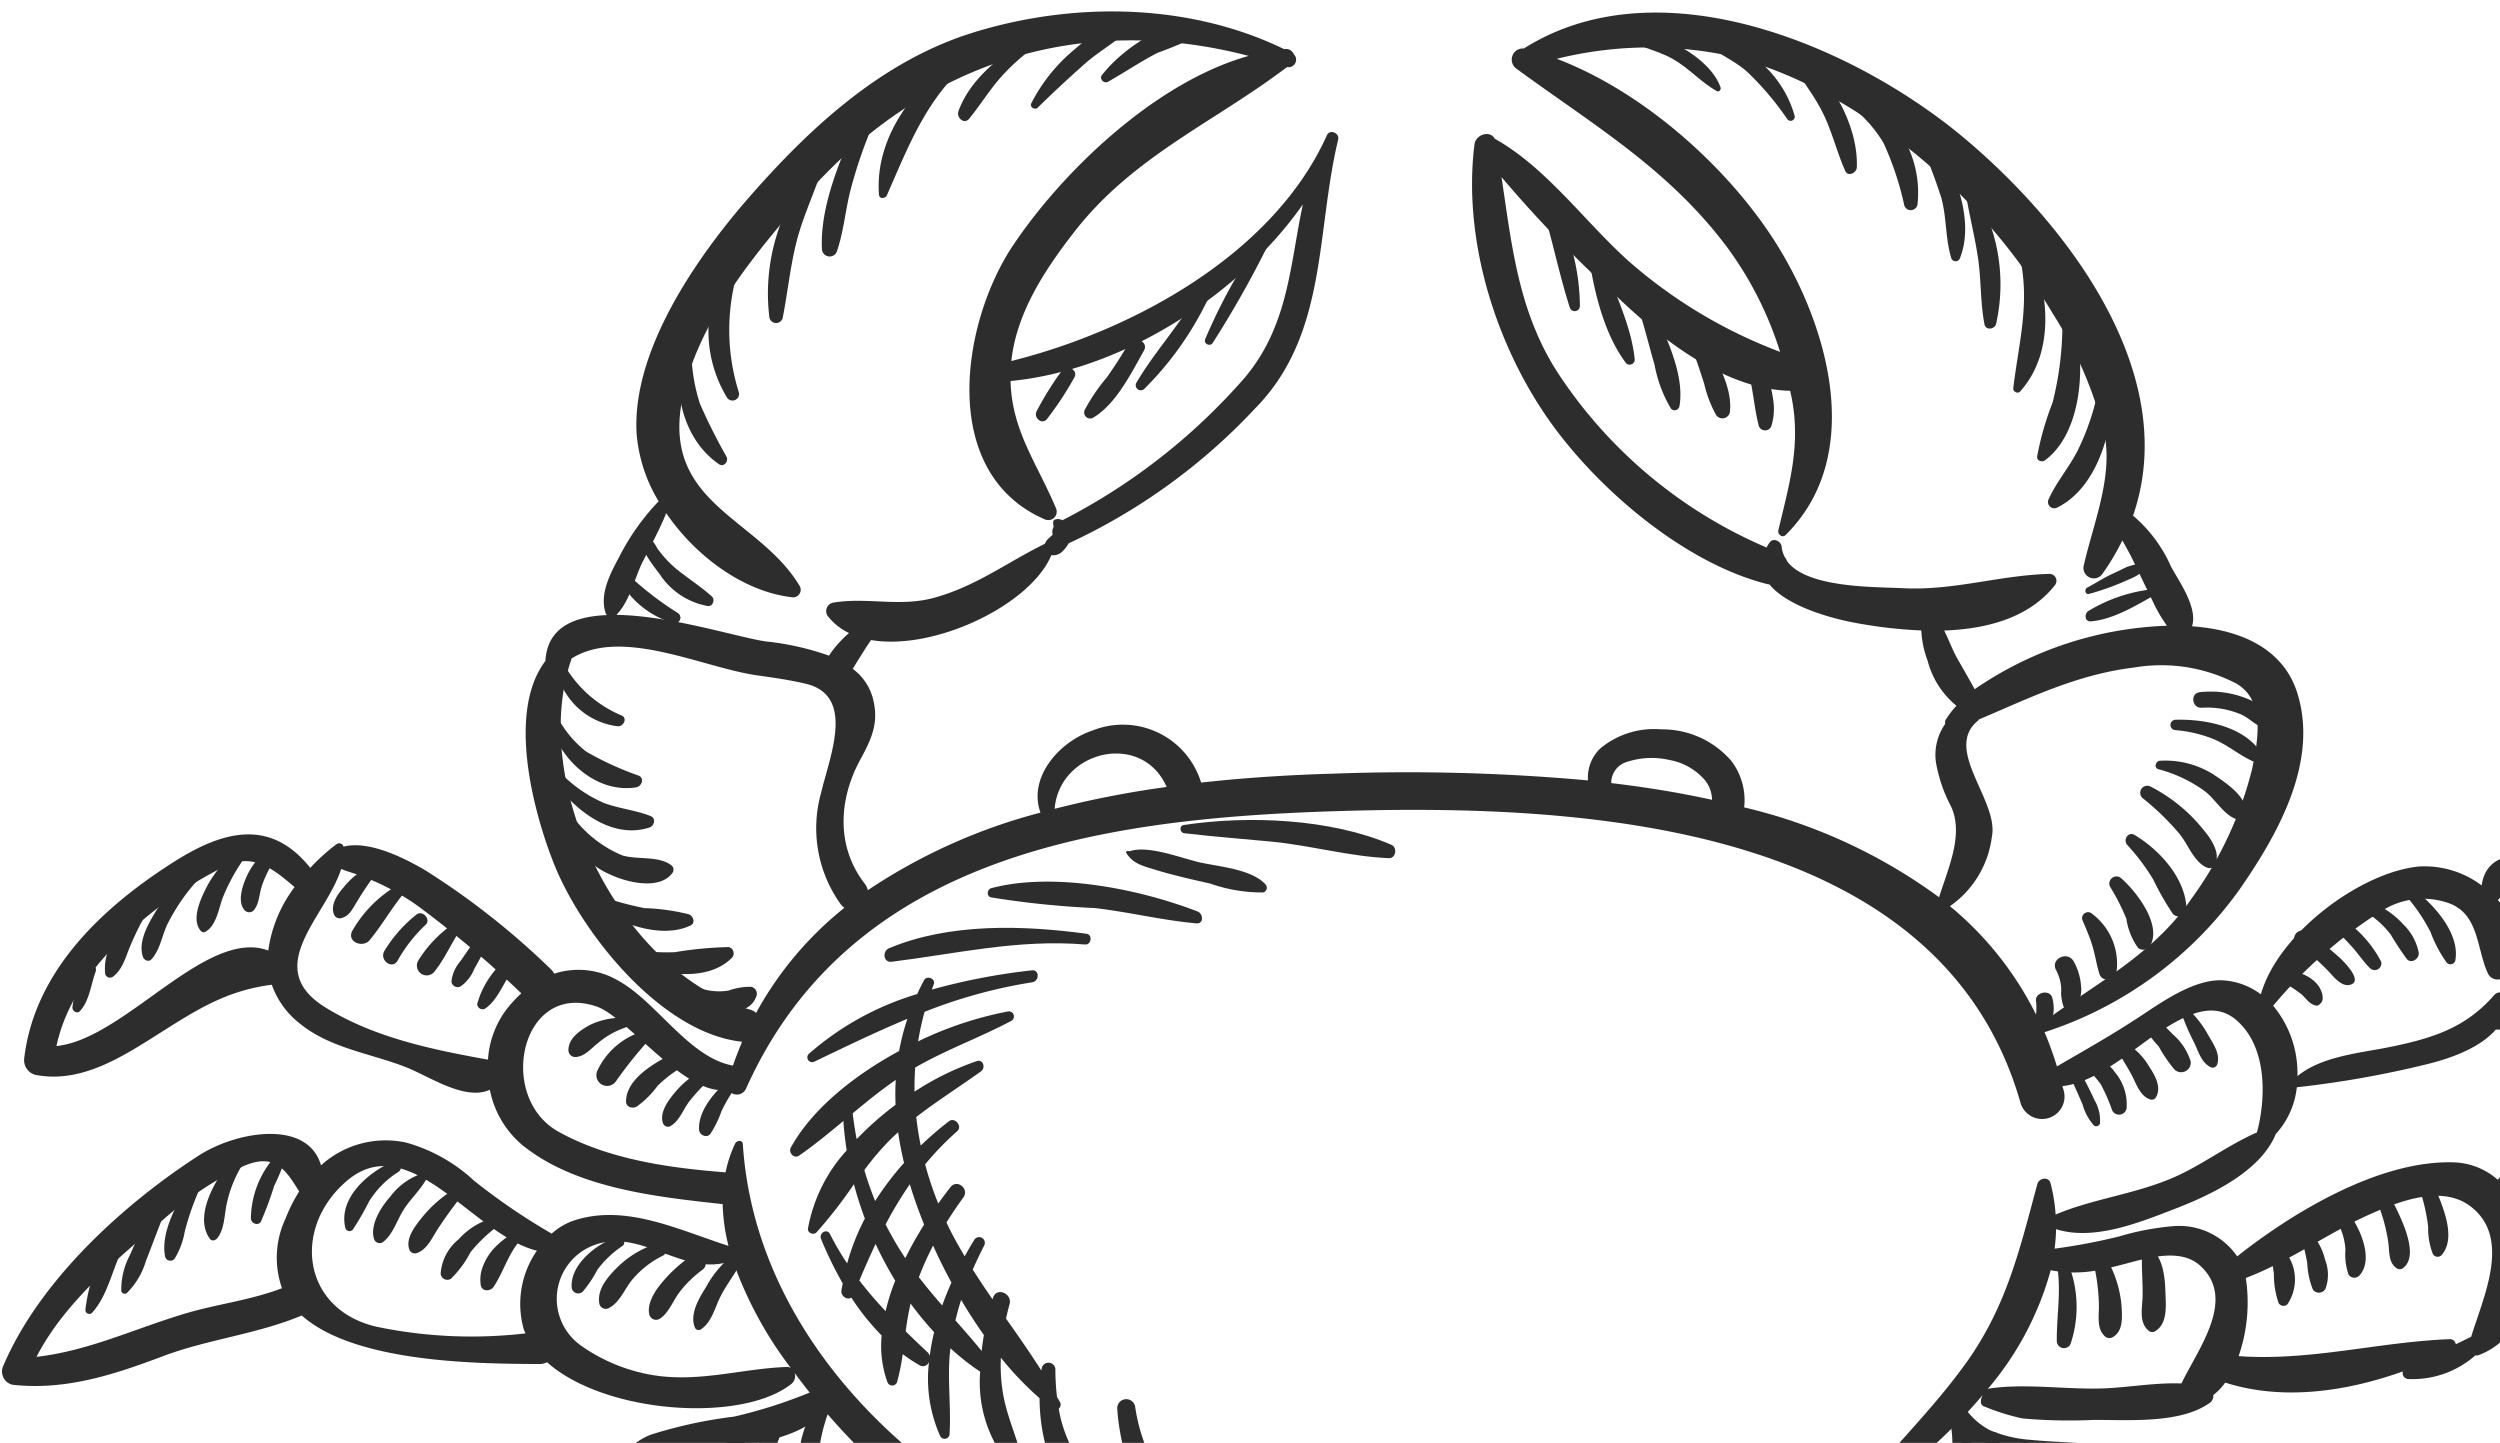<svg xmlns="http://www.w3.org/2000/svg" xmlns:xlink="http://www.w3.org/1999/xlink" width="175" height="101" viewBox="0 0 175 101">
  <defs>
    <clipPath id="clip-path">
      <rect id="사각형_3416" data-name="사각형 3416" width="175" height="101" transform="translate(10.704 33.305)" fill="#2d2d2d" stroke="#707070" stroke-width="1"/>
    </clipPath>
    <clipPath id="clip-path-2">
      <rect id="사각형_3415" data-name="사각형 3415" width="190.477" height="156.233" fill="#2d2d2d"/>
    </clipPath>
  </defs>
  <g id="m-img-sec9-crab-B" transform="translate(-10.704 -33.305)" clip-path="url(#clip-path)">
    <g id="그룹_7508" data-name="그룹 7508" transform="matrix(0.951, -0.309, 0.309, 0.951, -10.25, 64.527)">
      <g id="그룹_7507" data-name="그룹 7507" clip-path="url(#clip-path-2)">
        <path id="패스_8784" data-name="패스 8784" d="M181.112,115.089c-1.938-3.043-6.989-8.06-10.76-5.728a4.869,4.869,0,0,0-2.605-2.131c-4.756-1.689-11.46-.237-16.4,1.592a4.927,4.927,0,0,0-3.571-3.386,18.632,18.632,0,0,0-3.856-.494,41.868,41.868,0,0,1-4.563-.583,12.253,12.253,0,0,0,.52-1.266c2.28,1.63,5.764,1.358,8.416,1.213s6.433-.638,8.249-2.77c0,0,0-.01.006-.015a5.763,5.763,0,0,0,2.428-2.667,70.082,70.082,0,0,0,9.118,1.276c1.583.123,3.861.105,5.379-.814,3.655,1.3,6.661,1.863,9.258,5.118,1.734,2.176,3.34,3.709,6.163,4.194a1.124,1.124,0,0,0,1.218-.971c1.61-6.432-2.287-12.1-6.678-16.427-2.055-2.029-6.266-4.933-7.787-1.816a6.652,6.652,0,0,0-3.769-2.618c-4.017-.884-10.831,1.419-13.284,5.094a4.894,4.894,0,0,0-2.183-1.736c-1.835-.74-4.483.076-6.266.572-2.241.619-4.447,1.069-6.687,1.547.008-.865-.012-1.716-.087-2.544a26.942,26.942,0,0,0,16.092-5.3c3.739-2.84,8.051-6.795,8.072-11.859.012-3.17-2.319-5.355-5.564-6.673.8-1.128.109-3.235-.109-4.444a9.872,9.872,0,0,0-1.425-4.2c6.169-8.16,2.167-20.306-2.954-28.6-5.308-8.588-16.517-18.465-27.5-15.681a.781.781,0,0,0-.913,1.208c3.9,5.411,7.906,9.9,10.125,16.357a24.847,24.847,0,0,1,1.286,8.177,34.415,34.415,0,0,1-8.135-9.343c-2.055-3.551-3.438-7.983-6.255-11.024-.121-.678-1.164-.7-1.471-.052-2.746,5.857-2.919,13.261-1.167,19.41,1.654,5.817,5.975,12.959,11.163,16.2a1.43,1.43,0,0,0,.129.068c.709,1.839,3.391,3.594,4.742,4.333a32.3,32.3,0,0,0,4.369,2.011,6.943,6.943,0,0,0-.234,2.152,6.04,6.04,0,0,0,.945,3.624,6.065,6.065,0,0,0-1,.684.386.386,0,0,0-.14.277,3.756,3.756,0,0,0-1.453,2.388,10.465,10.465,0,0,0,.061,3.277c.227,2.146-1.572,4.053-2.767,5.745a37.717,37.717,0,0,0-11.032-10.2,4.543,4.543,0,0,0,.149-3.373,6.383,6.383,0,0,0-3.979-3.614,5.878,5.878,0,0,0-4.468-.051,2.826,2.826,0,0,0-1.519,1.863,139.926,139.926,0,0,0-16.825-5.963c-2.821-.828-5.852-1.616-8.978-2.26a5.724,5.724,0,0,0-6.1-5.816c-2.525.022-5.331,1.771-5.244,4.341A39.791,39.791,0,0,0,68.1,54.819a1.144,1.144,0,0,0-.066-.5c-1.113-3.1.087-6.176,2.387-8.353,1.262-1.193,2.1-2.116,2.169-3.917a3.784,3.784,0,0,0-.706-2.292c.2-.166.395-.344.588-.5.406-.337.822-.694,1.253-1.022,3.986,2.1,11.4,1.114,13.84-1.753a.892.892,0,0,0,.741.028,2.339,2.339,0,0,0,.667-.439,41.978,41.978,0,0,0,15.344-4.952c6.425-3.343,7.821-10.377,11.336-16.1.246-.4-.326-.895-.655-.532C108.878,21.241,97.91,23.3,89.1,22.694c1.4-3.133,4.289-5.417,7.057-7.283,5.512-3.717,11.626-4.225,17.659-6.324a.528.528,0,0,0,.731-.7.6.6,0,0,0-.467-.543c-.022-.006-.045-.007-.068-.013C108.669,2.692,101.07.127,93.759,0c-6.727-.114-12.98,2.774-18.63,6.152C70.41,8.979,64.046,13.787,62.577,19.438a10.782,10.782,0,0,0,.009,4.963,16.3,16.3,0,0,0-3.8,2.822c-.967.932-2.161,2.062-2.149,3.487a.484.484,0,0,0,.04.15c-2.279-.641-4.251-.431-5.085,1.724-3.671,2.556-4.055,9.73-3.825,13.589.313,5.286,3.5,13.725,8.685,16.018-.386.444-.76.908-1.128,1.389-2.761-1.489-3.68-5.869-5.787-8.124a5.5,5.5,0,0,0-4.122-1.862,1.412,1.412,0,0,0-.159-.428,53.554,53.554,0,0,0-6.2-9.257c-1.07-1.2-3.058-3.211-4.921-3.33a.316.316,0,0,0-.437-.308,14.186,14.186,0,0,0-2.237,1c-1.508-3.995-4.707-4.427-8.868-3.368C16.86,39.363,10.865,42.134,8.281,47.8a1.06,1.06,0,0,0,.526,1.375c2.769,1.46,5.974.63,8.841-.1,3.189-.814,5.546-1.449,8.723-.854a5.976,5.976,0,0,0,1.05,3.225c1.494,2.294,4.072,3.494,6.121,5.184,1.321,1.086,3.183,3.53,5.076,3.3a6.736,6.736,0,0,0,.979,4.407c2.625,4.02,7.773,6.32,12.047,8.244a12.973,12.973,0,0,0-.514,2.907c-2.965-2.131-5.947-5.069-9.772-5.032a4.478,4.478,0,0,0-1.737.391,44.332,44.332,0,0,1-4.026-5.209,11.518,11.518,0,0,0-3.691-4,6.731,6.731,0,0,0-6.163-.327c.112-3.388-4.915-4.1-7.918-3.3C11.66,59.645,4.476,62.928.245,67.792a.942.942,0,0,0,.238,1.466c3.4,1.524,6.941,1.51,10.6,1.339,3.372-.156,6.778.575,10.129.293,2.557,4.39,11.048,7.135,14.739,8.363a1.22,1.22,0,0,0,.58.057c2.782,4.748,11.753,8.3,15.845,6.708a.7.7,0,0,0,.406-.632c.187.542.376,1.085.578,1.622a34.146,34.146,0,0,1-5.552-.032,32,32,0,0,0-5.931-.6,4.707,4.707,0,0,0-3.051,1.377c-2.313-2.016-6.5-2.412-9.323-2.523a8.4,8.4,0,0,0-3.7.6c-.308-2.149-3.024-2.548-5.237-1.985a24.308,24.308,0,0,0-8.888,4.8C10.348,89.755,5,94.577,7.754,96.554c1.459,1.049,3.409.326,4.982-.119,1.061-.3,2.131-.587,3.2-.852,1.874-.465,4.275,1.007,6.148,1.422a.885.885,0,0,0,1.007-.421,5.65,5.65,0,0,0,2.747,2.156c1.989.738,4.684.32,6.768.325a9.572,9.572,0,0,0,5.548-1.286.529.529,0,0,0,.12-.11c1.757,2.01,5.44,2.293,7.875,2.142a61.846,61.846,0,0,0,7.162-.595c-.119.038-.244.076-.356.115-2.039.684-4.211,2.09-4.624,4.271-3.283-1.137-7.058.125-9.5,2.528a8.1,8.1,0,0,0-.712.827c-3.96-2.583-9.04,4.834-10.33,7.693-.724,1.606-1.4,4.143.154,5.489a3.406,3.406,0,0,0,2.8.51c2.466-.4,4.865-1.758,7.2-2.591a.291.291,0,0,0-.005-.535c-2.689-1.128-5.293,1.078-7.96,1.346-1.893.189-.713-2.508-.331-3.365,1.019-2.29,4.38-7.7,7.566-7.122-1.4,2.663-1.97,6.288.369,8.142a.346.346,0,0,0,.536-.255,19.091,19.091,0,0,0-.187-3.182,7.6,7.6,0,0,1,2-4.966c2.271-2.889,5.588-3.213,8.953-2.727a.646.646,0,0,0,.191-.01.746.746,0,0,0,.528-.034,1.01,1.01,0,0,0,.651-.772c.459-4.642,6.832-4.131,10.138-4.959h0a40.336,40.336,0,0,0,3.93,4.273c.836.784,1.721,1.538,2.629,2.277a32.055,32.055,0,0,0-9.378,3.005,24.588,24.588,0,0,1-3.816,1.665c-2.563.775-2.634-1.322-3.287-3.112-.121-.331-.622-.549-.878-.211a3.46,3.46,0,0,0-.826,2.566c-1.7,1.742-2.547,4.391-4.582,5.9a5.217,5.217,0,0,1-4.316.564c-.83-.171-1.746.033-1.7,1.026a1,1,0,0,0,.58.824,7.1,7.1,0,0,0,7.647-1.148,15.612,15.612,0,0,0,3.743-5.211,4.893,4.893,0,0,0,3.378.579,31.79,31.79,0,0,0,6.409-2.358c2.722-1.137,5.944-1.427,8.5-2.928,10.763,8.153,25.761,13.223,39.3,12.394-.684,1.509.043,3.444.433,4.978a17.668,17.668,0,0,0,3.4,6.862,6.735,6.735,0,0,0,6.138,2.464c-.466,3.6.855,8.1,2.243,11.022.7,1.477,1.961,3.154,3.7,3.395a3.755,3.755,0,0,0,2.024-.318,5.2,5.2,0,0,0,.719,2.543c.779,1.519,2.1,2.919,2.364,4.651a1.084,1.084,0,0,0,1.8.655c3.123.407,4.784-6.132,5.1-8.2.391-2.567-.028-8.9-3.644-9.162a7.905,7.905,0,0,0-.567-2.872c-.92-2.188-3.368-5.115-5.991-5.847a6.634,6.634,0,0,0-.522-3.648,23.74,23.74,0,0,0-3.166-5.351,13.792,13.792,0,0,0-2.276-2.8c.253-.044.5-.1.743-.169a4.713,4.713,0,0,0,1.119-.432c.71,3.952,4.308,8.031,7.158,10.5,1.653,1.43,5.209,2.7,7.2,1.432,1.3,2.711,4.955,5.431,6.732,6.76,1.211.908,4.842,2.77,6.549,1.7.655,2.213,6.512,3.445,7.276,4.8.85,1.512,1.245,3.36,2.7,4.439a1.579,1.579,0,0,0,2.19-.273.344.344,0,0,0,.114,0c2.035-.483,2.21-3.485,2.278-5.144a18.593,18.593,0,0,0-1.782-7.866,9.784,9.784,0,0,0-3.9-4.823,4.256,4.256,0,0,0-3.6-.247c-.056-.194-.116-.387-.191-.579-.788-2.088-3.3-2.991-5.223-3.593a51.923,51.923,0,0,0-6.923-1.788c.6-1.9-1.147-3.226-2.641-3.937-1.841-.874-3.8-1.5-5.667-2.311a8.956,8.956,0,0,1-2.494-1.525,4.953,4.953,0,0,1-1.072-1.692c.458-.259.915-.525,1.362-.8-.262.254-.425.612-.143.8a15.615,15.615,0,0,0,2.277,1.618,36.484,36.484,0,0,0,4.648,1.623c2.316.726,5.73,2.178,8.187,1.386a.6.6,0,0,0,.379-.435,4.1,4.1,0,0,0,1.062-.573c3.4,2.45,7.832,3.221,12.074,3.1a.412.412,0,0,0,.2.626,6.639,6.639,0,0,0,4.966-.125.482.482,0,0,0,.232.052,4.887,4.887,0,0,0,2.375-.728c1.388,2.727,6.95,3.216,9.117,5.027,1.083.908,4.842,5.315,6.93,4.611a1.919,1.919,0,0,0,.116.166.931.931,0,0,0,1.449-.227c2.332-3.545-2.3-11.448-4.161-14.372M22.239,64.074a6.432,6.432,0,0,0-1.753,4.572c-2.294.126-4.654-.347-6.938-.406-3.744-.092-7.266.4-10.891-.334C5.705,64.876,10.2,63.117,14.09,61.5a23.915,23.915,0,0,1,6.349-1.8c2.465-.291,2.839,1.06,3.283,2.876a10.821,10.821,0,0,0-1.483,1.5m13.456,12.56c0,.094.018.191.026.286a32.6,32.6,0,0,1-9.7-3.622c-4.607-2.7-3.657-8.316.975-10.344,5.464-2.389,7.356,6.3,11.273,8.706a6.538,6.538,0,0,0-2.577,4.974M16.3,93.957c-1.312.228-2.592.615-3.884.931a12.791,12.791,0,0,1-2.687.35c-1.4.038-.118-1.5.255-2a23.344,23.344,0,0,1,2.868-2.923,23.383,23.383,0,0,1,5.719-3.465,12.917,12.917,0,0,1,3.75-1.229c1.18-.163,1.491.45,1.729,1.365a7.014,7.014,0,0,0-1.811,3.242,8.368,8.368,0,0,0-.009,4.5c-1.835-.272-4.09-1.1-5.931-.777m152.042-4.976a5.384,5.384,0,0,1,4.561.782c2.04,1.391,1.007,3.738,1.264,5.694a.75.75,0,0,0,1.207.443,4.238,4.238,0,0,0,1.036-5.135c2.832-2.1,6.424,3.115,7.875,4.825,2.618,3.092,4.2,6.634,3.809,10.6-2.754-.9-4.037-3.673-6.192-5.586a13.208,13.208,0,0,0-7.05-2.922c.161-.463-.267-.975-.749-.684-2.62,1.569-5.046,1.531-8.013,1.2-2.112-.233-4.761-.881-6.832-.065a7.394,7.394,0,0,0-.092-5.212,32.057,32.057,0,0,1,9.176-3.945M145.389,60.82c2.9.826,5.935.977,8.324-.615a.487.487,0,0,0-.12-.888c-3.4-1-6.726-.933-10.095-2.229-1.726-.665-6.345-2.046-7.079-4.289a1.035,1.035,0,0,0-.061-.3,1.951,1.951,0,0,1,.015-.782c.09-.367-.358-.808-.708-.54a3.619,3.619,0,0,0-.316.27,32.937,32.937,0,0,1-10.1-16.072c-1.34-4.937-.33-9.53.466-14.322a88.906,88.906,0,0,0,5.033,10.328c2.047,3.855,5.214,8.625,9.561,10.143-.021.182-.033.361-.056.54-.422,3.359-2.042,5.694-3.746,8.488-.153.25.085.625.385.473,7.208-3.641,7.38-13.467,5.516-20.208-1.619-5.858-5.5-12.458-10.453-16.444a26.917,26.917,0,0,1,11.171,3.318c4.356,2.56,7.748,6.462,10.543,10.606a42.235,42.235,0,0,1,5.8,13.789,28.113,28.113,0,0,1,.852,8.885c-.266,3.161-2.675,5.9-4.228,8.511a.728.728,0,0,0,1.043.988,16.784,16.784,0,0,0,2.055-1.8c.09.493.2.986.265,1.473.144,1.078.292,2.154.439,3.233a10.6,10.6,0,0,0,.417,1.941,25.264,25.264,0,0,0-14.176.067c-.148-.8-.316-1.582-.484-2.39-.143-.7-.166-1.452-.273-2.17m-1.265,14.714c1.212-2.235-1.385-6.848,1.565-7.988a.222.222,0,0,0,.079-.06c3.865-.336,7.491-.88,11.476-.1a11.4,11.4,0,0,1,6.465,3.295c1.589,1.812.118,4.36-.824,6.026a26.138,26.138,0,0,1-6.862,7.327c-3.729,2.9-8.38,3.6-12.731,5.062a23.249,23.249,0,0,0-3.484-9.806,6.979,6.979,0,0,0,4.315-3.761M121.406,62.7a5.565,5.565,0,0,1,2.847.773,4.28,4.28,0,0,1,1.967,2.152,2.261,2.261,0,0,1,.042,1.442c-2.046-1.2-4.178-2.293-6.349-3.295a1.521,1.521,0,0,1,1.493-1.072M90.227,54.411a69.373,69.373,0,0,0-7.929-.968c1.57-3.772,7.5-3.321,7.929.968M60.253,28.047c.873-.889,1.782-1.735,2.581-2.69,1.04,3.558,3.491,6.926,6.56,8.321a.528.528,0,0,0,.743-.609c-1.216-5.277-7.078-8.222-4.067-14.389,2.451-5.021,8.088-8.562,12.707-11.34,10.79-6.484,22.407-6.424,32.728.174-6.78-.278-14.865,3.654-19.76,7.494-5.172,4.059-9.951,13.586-3.82,18.97a.591.591,0,0,0,.967-.486c-.284-3.426-1.273-6.128-.276-9.484,7.48,1.67,16.926-.645,23.284-5.437-2.149,3.693-3.548,7.741-7.613,10.277A42.8,42.8,0,0,1,89.054,34.4a.62.62,0,0,0-.477-.207.2.2,0,0,0-.169.116.815.815,0,0,0-.068.328.775.775,0,0,0-.243.508,2.066,2.066,0,0,1-.279.131,1.116,1.116,0,0,0-.442.312c-2.92.419-5.465,1.331-8.5,1.2-2.524-.108-4.472-1.5-6.841-1.859a.6.6,0,0,0-.668.782,4.114,4.114,0,0,0,1.042,1.58,8.189,8.189,0,0,0-.843.416,6.412,6.412,0,0,0-.977.659,19.151,19.151,0,0,0-3.88-2.305c-1.672-.808-5.807-3.8-9.391-5.008,1.216-.648,1.978-2.038,2.933-3.009m-6.862,4.94c4.047-1.013,8.547,3.462,12,5.145,1.034.505,2.051,1,3.036,1.6,3.091,1.875.02,5.37-1.317,7.578A9.129,9.129,0,0,0,66,55.2a1.136,1.136,0,0,0,.158.285,24.46,24.46,0,0,0-8.152,5.087,1.053,1.053,0,0,0-.331-.348c-7.8-5.188-9.922-19.816-4.284-27.234M26.875,45.865c-3.625-2.877-11.484,2.8-16.168,1.78,2.035-3.494,5.715-5.511,9.45-6.9a29.742,29.742,0,0,1,5.6-1.418C28,38.971,29.011,40.6,30,42.214a9.466,9.466,0,0,0-3.12,3.651m14.55,9.1a6.539,6.539,0,0,0-2.286,2.92c-3.48-1.868-7.065-3.9-9.678-6.973-3.468-4.078,1.97-6.026,4.03-8.9a7.189,7.189,0,0,0,.639.49,17.044,17.044,0,0,1,3.647,3.609,74.077,74.077,0,0,1,5.016,8.081,8.7,8.7,0,0,0-1.368.774M52.4,84.812c-2.942-.841-5.893-.84-8.747-2.181a12.153,12.153,0,0,1-4.506-3.7,4.011,4.011,0,0,1,3.667-6.38c3.163.307,4.909,4.188,8.283,3.99a27.164,27.164,0,0,0,1.5,8.31c.012.038.026.073.038.11a.5.5,0,0,0-.236-.15M46.289,97.444c-2.769.148-4.84-1.062-7.482-1.317a.854.854,0,0,0-.816.581.48.48,0,0,0-.073-.023,25.621,25.621,0,0,0-8.213.374,5.7,5.7,0,0,1-4.251-.678c-2.047-1.382-1.222-4.989-.569-6.815,1.613-4.507,9.2-1.578,12.97-.549a4.624,4.624,0,0,0,.444,5.594.46.46,0,0,0,.719-.088C39.961,92.838,39,90.3,40.6,88.947c1.061-.9,3.081-.471,4.315-.319,2.581.32,6.625,1.487,9.04-.1a47.727,47.727,0,0,0,3.72,7.186c-3.83.484-7.444,1.521-11.386,1.731m9.443,1.146a7.55,7.55,0,0,0,2.764-1.63h0c.375.554.744,1.109,1.145,1.647a8.451,8.451,0,0,0-3.909-.015m98.074,34.938a5.975,5.975,0,0,0,.713-3,3.651,3.651,0,0,1,3.272,1.283,13.652,13.652,0,0,1,2.566,5.43,20.483,20.483,0,0,1,.745,5.809c0,.766-.175,1.55-.25,2.327-1.952-.4-2.289-4.257-4.024-5.421-2.28-1.531-5.059-1.181-6.6-3.713,1.594.3,2.877-1.433,3.579-2.719m-12.556-9.4c2.883,1.856,6.809,1.823,9.72,3.757,1.671,1.111,1.282,3.321.5,4.817-.546,1.037-1.719,1.667-1.906,2.856a.638.638,0,0,0,.032.328.253.253,0,0,0-.17,0c-5.232,1.732-8.957-5.251-12.419-8.422,0-.006,0-.012.006-.02a.448.448,0,0,0-.107-.419,6.532,6.532,0,0,0,4.346-2.895m-6.43-4.854c1.486.609,3.542,1.091,4.615,2.361.4.473-.537,1.245-.825,1.535-.989.984-2.169,1.589-2.744,2.921a.689.689,0,0,0,.056.6.563.563,0,0,0-.666.449,5.446,5.446,0,0,1-3.416.135c-1.792-.622-3.259-2.291-4.472-3.658-1.912-2.15-3.049-4.813-4.842-7.02a41.373,41.373,0,0,0,6.107-2.5c.1,2.478,4.484,4.48,6.187,5.176m-3.832-9.223c-3.009,2.229-6.392,3.885-9.517,5.933-.02,0-.039,0-.061.007-.555.147-1.085.365-1.643.5a6.053,6.053,0,0,0-1.715.5.557.557,0,0,0-.121.86.564.564,0,0,0-.084.193c-.168.833.539,1.77.944,2.447.812,1.351,1.771,2.613,2.58,3.969a14.12,14.12,0,0,1,1.78,4.024c.31,1.389-.772,1.662-1.54,2.6a.519.519,0,0,0,.129.8,2.3,2.3,0,0,0,2.91-.489,19.515,19.515,0,0,1,4.045,3.867,6.167,6.167,0,0,1,1.149,3.606c-.042,1.155-.847,2.175-1.148,3.26a.413.413,0,0,0,.477.519,2.886,2.886,0,0,0,2.576-2.178,8.278,8.278,0,0,1,1.79,6.428,11.45,11.45,0,0,1-2.862,6.745c-.811-2.24-2.962-4.069-3.93-6.221a3.937,3.937,0,0,0,1.288-2.073.359.359,0,0,0-.485-.437c-1.237.405-2.642,1.923-4,1.144-1.215-.695-1.843-2.379-2.328-3.6-1.139-2.86-1.4-5.905-2.059-8.864a5.78,5.78,0,0,0,2.112-1.6.467.467,0,0,0-.441-.78,21.224,21.224,0,0,1-4.694.646c-2.1-.16-3.544-2.388-4.45-4.03a25.634,25.634,0,0,1-1.828-4.66c-.39-1.229-.5-2.551-1.339-3.5a41.963,41.963,0,0,0,5.912-.878.485.485,0,0,0-.13-.95c-7.781,0-14.62.2-22.182-2.186a81.706,81.706,0,0,1-20.308-9.291C59.916,98.6,50.607,83.439,54.285,69.018c.078-.305-.334-.379-.5-.2a8.756,8.756,0,0,0-1.261,1.71c-3.662-1.512-7.519-3.392-10.243-6.319-3.414-3.667.783-10.9,5.27-7.491,1.8,1.365,4.02,8.095,6.938,8.336a.7.7,0,0,0,1.224.327C67.839,52,85.547,55.206,100.956,59.68c16.214,4.709,40.016,13.679,39.288,34.207a1.572,1.572,0,0,0,3.133.244c.014-.145.009-.282.02-.426,2.4.521,5.64-1.007,7.749-1.545,1.759-.452,4.082-.981,5.238.884,1.483,2.4.384,5.746-1.039,7.954-2.12.2-4.244.948-6.364,1.179-2.956.321-5.9-.314-8.818-.068a11.817,11.817,0,0,0,.341-2.188c.03-.518-.659-.61-.9-.233-2.617,4.012-4.672,7.449-8.61,10.366m13.89,6.023c-1.68-.619-3.615-.884-5.235-1.34-2.514-.707-5.088-2.039-7.646-2.475a.351.351,0,0,0-.163.013,21.649,21.649,0,0,0,6.793-6.564,8.762,8.762,0,0,0,3.711,1.073c1.95.273,5.217-.125,6.345,1.872,1.688,2.991-1.877,5.426-3.805,7.421m20.3,3.161c-.394.056-.788.107-1.185.162a.407.407,0,0,0-.273-.463c-4.848-1.368-9.745-1.541-14.442-3.442a11.467,11.467,0,0,0,2.17-5.047c3.265-.16,6.552-1.248,9.775-1.571,2.188-.224,5.335-.382,6.744,1.678,2.047,2.986-1.1,6.271-2.788,8.683m11.531,2.982c-2.561-1.261-5.236-2.006-7.688-3.465a9.035,9.035,0,0,0,2-7.707c4.536.268,6.948,3.626,9.2,7.789a28.327,28.327,0,0,1,2.281,5.812,12.923,12.923,0,0,1,.326,2.079c-1.97-1.453-5.6-4.253-6.117-4.507" transform="translate(0 0)" fill="#2d2d2d"/>
        <path id="패스_8785" data-name="패스 8785" d="M.213.058.045,0C0-.013-.02.058.026.075L.193.13C.239.146.26.075.213.058" transform="translate(136.602 14.256)" fill="#2d2d2d"/>
        <path id="패스_8786" data-name="패스 8786" d="M5.2,5.585C5.153,3.353,2.413.514.3.009-.012-.067-.083.354.1.525c.8.759,1.754,1.3,2.52,2.124C3.505,3.6,4,4.822,4.87,5.759c.131.141.338-.02.334-.173" transform="translate(137.038 14.226)" fill="#2d2d2d"/>
        <path id="패스_8787" data-name="패스 8787" d="M3.179,2.557C2.586,1.573,1.443.149.208,0a.179.179,0,0,0-.18.271C.654,1.3,1.619,2.084,2.247,3.147A20.549,20.549,0,0,1,3.912,7.209a.29.29,0,0,0,.552-.077A7.694,7.694,0,0,0,3.179,2.557" transform="translate(142.092 16.194)" fill="#2d2d2d"/>
        <path id="패스_8788" data-name="패스 8788" d="M.285.047C.145-.082-.029.079,0,.239c.309,1.452.845,2.838,1.113,4.3.286,1.543.12,3.114.285,4.661.052.479.71.385.848.023C3.28,6.461,2.5,2.082.285.047" transform="translate(147.333 18.873)" fill="#2d2d2d"/>
        <path id="패스_8789" data-name="패스 8789" d="M2.562,3.219C2.3,2.211,1.583.041.307,0a.275.275,0,0,0-.3.232c-.053.635.277.9.557,1.477a9.073,9.073,0,0,1,.751,2.083,21.2,21.2,0,0,1,.032,4.62.478.478,0,0,0,.888.234,7.586,7.586,0,0,0,.329-5.428" transform="translate(150.571 23.253)" fill="#2d2d2d"/>
        <path id="패스_8790" data-name="패스 8790" d="M.914.16A.27.27,0,0,0,.4.294,41.665,41.665,0,0,1,.641,4.8C.582,6.243.027,7.606,0,9.04a.319.319,0,0,0,.571.216C2.466,7,2.256,2.629.914.16" transform="translate(153.908 27.114)" fill="#2d2d2d"/>
        <path id="패스_8791" data-name="패스 8791" d="M2.131.162c-.073-.265-.462-.177-.5.063-.264,1.571-.354,3.16-.609,4.734S.2,8.027,0,9.609c-.055.442.558.557.776.237A12.651,12.651,0,0,0,2.131.162" transform="translate(154.684 31.692)" fill="#2d2d2d"/>
        <path id="패스_8792" data-name="패스 8792" d="M4.218.446A.457.457,0,0,0,3.3.435C2.974,3.762,1.387,6.082.021,9.027c-.1.21.161.5.379.373C3.464,7.624,4.382,3.759,4.218.446" transform="translate(155.199 37.148)" fill="#2d2d2d"/>
        <path id="패스_8793" data-name="패스 8793" d="M5.4.421A.42.42,0,0,0,4.584.286a22.5,22.5,0,0,1-2.36,5.045,20.58,20.58,0,0,0-2.2,3.264c-.121.292.2.5.454.418C3.578,7.956,5.309,3.4,5.4.421" transform="translate(155.306 42.649)" fill="#2d2d2d"/>
        <path id="패스_8794" data-name="패스 8794" d="M6.776.6c.168-.545-.639-.835-.911-.358a17.361,17.361,0,0,1-2.733,3.7c-.942.95-2.1,1.639-3,2.626a.439.439,0,0,0,.4.74C3.616,6.867,5.934,3.345,6.776.6" transform="translate(155.043 47.763)" fill="#2d2d2d"/>
        <path id="패스_8795" data-name="패스 8795" d="M1.055.281C.978-.1.36-.1.355.316.332,2.889.015,5.446,0,8.012a.363.363,0,0,0,.7.143A15.173,15.173,0,0,0,1.055.281" transform="translate(127.438 23.195)" fill="#2d2d2d"/>
        <path id="패스_8796" data-name="패스 8796" d="M1.285.4c.028-.529-.713-.53-.8-.038C.01,3.049-.341,6.294.55,8.9a.357.357,0,0,0,.655-.033c.6-2.7-.065-5.7.079-8.463" transform="translate(129.429 27.23)" fill="#2d2d2d"/>
        <path id="패스_8797" data-name="패스 8797" d="M1.192.463A.483.483,0,0,0,.227.471C.215,1.826.118,3.174.072,4.53A9.308,9.308,0,0,0,.218,7.8a.345.345,0,0,0,.6.05c1.107-2.059.573-5.149.378-7.39" transform="translate(131.771 32.336)" fill="#2d2d2d"/>
        <path id="패스_8798" data-name="패스 8798" d="M1.107.386C.98-.261-.038-.029,0,.6c.051.813.042,1.62.045,2.432A8.5,8.5,0,0,0,.163,5.4a.535.535,0,0,0,.979.091C1.832,4,1.414,1.933,1.107.386" transform="translate(134.694 36.148)" fill="#2d2d2d"/>
        <path id="패스_8799" data-name="패스 8799" d="M1.515,2.749A13.314,13.314,0,0,0,1.71.714C1.739-.081.517-.3.462.52.377,1.742.071,2.912,0,4.126a.468.468,0,0,0,.868.235,4.046,4.046,0,0,0,.646-1.612" transform="translate(137.462 39.055)" fill="#2d2d2d"/>
        <path id="패스_8800" data-name="패스 8800" d="M4.265.01c-.052.038-.855-.026-1-.005-.39.055-.778.107-1.168.154C1.453.239.838.412.2.52-.042.561-.088.967.191.979a18.038,18.038,0,0,0,2.945-.1A3.616,3.616,0,0,0,4.243.649c.325-.159.105-.7.022-.639" transform="translate(155.626 60.533)" fill="#2d2d2d"/>
        <path id="패스_8801" data-name="패스 8801" d="M5.319.293A10.97,10.97,0,0,0,.3.3c-.323.109-.463.634-.045.738C1.819,1.421,3.793.922,5.338.614c.17-.032.134-.292-.019-.321" transform="translate(155.082 62.339)" fill="#2d2d2d"/>
        <path id="패스_8802" data-name="패스 8802" d="M3.628,1.463A6.8,6.8,0,0,0,.641.017C-.051-.147-.266.909.414,1.091A6.082,6.082,0,0,1,2.856,2.359c.575.485.833,1.323,1.564,1.567a.372.372,0,0,0,.47-.236c.256-.911-.64-1.673-1.262-2.228" transform="translate(160.439 70.439)" fill="#2d2d2d"/>
        <path id="패스_8803" data-name="패스 8803" d="M5.447,4.067C4.888,1.928,2.421.592.468.017A.364.364,0,0,0,.234.706,9.03,9.03,0,0,1,2.546,2.1c.838.7,1.377,1.635,2.173,2.357a.431.431,0,0,0,.728-.389" transform="translate(158.384 71.745)" fill="#2d2d2d"/>
        <path id="패스_8804" data-name="패스 8804" d="M3.719,2.136A6.312,6.312,0,0,0,.424.013c-.313-.094-.6.34-.288.534a9.775,9.775,0,0,1,2.528,2.36c.631.819.81,2.219,1.712,2.738a.44.44,0,0,0,.6-.151C5.491,4.376,4.39,3,3.719,2.136" transform="translate(156.519 74.146)" fill="#2d2d2d"/>
        <path id="패스_8805" data-name="패스 8805" d="M3.2,3.566A11.425,11.425,0,0,0,.845.142a.494.494,0,0,0-.769.6A18.307,18.307,0,0,1,1.751,3.9c.373.9.358,2.322,1.183,2.926A.465.465,0,0,0,3.5,6.745c.72-.868.078-2.265-.3-3.179" transform="translate(154.88 75.51)" fill="#2d2d2d"/>
        <path id="패스_8806" data-name="패스 8806" d="M.742.147C.4-.245-.154.224.04.653a15.036,15.036,0,0,1,.975,2.834,19.906,19.906,0,0,0,.557,2.7.544.544,0,0,0,1.042-.045C3.185,4.1,2.071,1.668.742.147" transform="translate(152.889 78.398)" fill="#2d2d2d"/>
        <path id="패스_8807" data-name="패스 8807" d="M.913.241a.5.5,0,0,0-.9.379A14.476,14.476,0,0,1,.4,3.1a4.651,4.651,0,0,0,.15,2.179.585.585,0,0,0,.813.163c1.318-1.155.294-3.96-.449-5.2" transform="translate(150.87 80.861)" fill="#2d2d2d"/>
        <path id="패스_8808" data-name="패스 8808" d="M.755.137a.418.418,0,0,0-.721.27c.05.614.117,1.243.111,1.862-.009.7-.132,1.4-.144,2.106s.947.69,1.21.191A4.379,4.379,0,0,0,.755.137" transform="translate(148.283 82.654)" fill="#2d2d2d"/>
        <path id="패스_8809" data-name="패스 8809" d="M1.631,2.274A4.129,4.129,0,0,0,1.656.565C1.485-.3.135-.123.294.756a3.206,3.206,0,0,1-.021,1.2A2.815,2.815,0,0,1,.127,2.4,3.513,3.513,0,0,0,0,3.277a.469.469,0,0,0,.694.41,2.007,2.007,0,0,0,.934-1.413" transform="translate(145.189 85.087)" fill="#2d2d2d"/>
        <path id="패스_8810" data-name="패스 8810" d="M1.6.531C1.618-.132.488-.2.437.464a4.093,4.093,0,0,1-.413,1.1.451.451,0,0,0,.419.567C1.3,2.226,1.576,1.153,1.6.531" transform="translate(143.029 87.067)" fill="#2d2d2d"/>
        <path id="패스_8811" data-name="패스 8811" d="M8,.491C5.788-.668,2.065.419.123,1.748c-.273.185-.049.632.257.572C1.7,2.057,2.975,1.683,4.3,1.466a29.392,29.392,0,0,0,3.564-.334c.256-.078.445-.478.136-.641" transform="translate(101.191 3.873)" fill="#2d2d2d"/>
        <path id="패스_8812" data-name="패스 8812" d="M8.354.058c-1.391-.272-3.04.463-4.3.984A11.926,11.926,0,0,0,.064,3.677c-.195.2.094.543.33.426q2.012-1,4.08-1.9C5.756,1.639,7.256,1.388,8.468.714A.347.347,0,0,0,8.354.058" transform="translate(95.934 2.297)" fill="#2d2d2d"/>
        <path id="패스_8813" data-name="패스 8813" d="M7.53.005C4.961.426,1.776,1.385.105,3.535c-.294.378.073,1.047.555.735C1.62,3.65,2.5,2.911,3.471,2.308a14.827,14.827,0,0,1,4.15-1.7C8,.516,7.928-.06,7.53.005" transform="translate(90.884 1.375)" fill="#2d2d2d"/>
        <path id="패스_8814" data-name="패스 8814" d="M8.61.01C4.845.937.962,3.6.009,7.56c-.076.308.348.394.516.2C3.066,4.919,5.2,2.23,8.821.679A.355.355,0,0,0,8.61.01" transform="translate(83.877 1.204)" fill="#2d2d2d"/>
        <path id="패스_8815" data-name="패스 8815" d="M5.336.181C3.32,2.388.8,5.225.016,8.178a.543.543,0,0,0,.924.48c.878-1.147,1.448-2.52,2.214-3.748A32.506,32.506,0,0,1,6.148.919.549.549,0,0,0,5.336.181" transform="translate(78.885 3.007)" fill="#2d2d2d"/>
        <path id="패스_8816" data-name="패스 8816" d="M6.014.044a13.851,13.851,0,0,0-6.007,8.9.477.477,0,0,0,.872.353C1.775,7.686,2.507,6,3.5,4.443,4.39,3.061,5.484,1.873,6.472.574c.21-.278-.15-.714-.458-.53" transform="translate(73.936 5.574)" fill="#2d2d2d"/>
        <path id="패스_8817" data-name="패스 8817" d="M4.249.035a8.942,8.942,0,0,0-4,9.662.458.458,0,0,0,.9-.1A14.533,14.533,0,0,1,4.567.37c.18-.214-.1-.463-.318-.334" transform="translate(69.133 9.281)" fill="#2d2d2d"/>
        <path id="패스_8818" data-name="패스 8818" d="M1.931,8.841a40.321,40.321,0,0,1-.625-4.117A12.505,12.505,0,0,1,2.1.377C2.195.1,1.82-.15,1.635.11c-1.8,2.557-2.379,6.453-.363,9.061.248.32.707.018.66-.33" transform="translate(66.139 14.073)" fill="#2d2d2d"/>
        <path id="패스_8819" data-name="패스 8819" d="M6.318.07A39.2,39.2,0,0,0,.064,5.861c-.218.261.168.617.425.408A72.722,72.722,0,0,0,6.689.537C6.95.269,6.63-.172,6.318.07" transform="translate(102.409 19.579)" fill="#2d2d2d"/>
        <path id="패스_8820" data-name="패스 8820" d="M6.041.111c-1.859,1.677-4.06,2.9-5.92,4.544a.355.355,0,0,0,.379.59A22.6,22.6,0,0,0,6.611.726a.419.419,0,0,0-.57-.614" transform="translate(96.839 22.186)" fill="#2d2d2d"/>
        <path id="패스_8821" data-name="패스 8821" d="M4.414.164Q3.378,1.092,2.26,1.923A12.6,12.6,0,0,0,.115,3.585.421.421,0,0,0,.493,4.3c1.823-.41,3.485-2.136,4.825-3.36.569-.516-.344-1.274-.9-.773" transform="translate(92.829 23.938)" fill="#2d2d2d"/>
        <path id="패스_8822" data-name="패스 8822" d="M2.644.124A21.753,21.753,0,0,0,.118,2.261c-.326.365.083,1.016.538.725A22.985,22.985,0,0,0,3.367.82c.491-.432-.232-1.1-.724-.7" transform="translate(89.56 24.344)" fill="#2d2d2d"/>
        <path id="패스_8823" data-name="패스 8823" d="M3.558,5.822c-.51-.893-1.185-1.712-1.751-2.573A7.734,7.734,0,0,1,.964,1.424,4.251,4.251,0,0,0,.48.082.2.2,0,0,0,.142.11c-.4.9.136,2.244.431,3.118A5.092,5.092,0,0,0,3.09,6.37c.309.139.628-.271.468-.548" transform="translate(60.513 26.075)" fill="#2d2d2d"/>
        <path id="패스_8824" data-name="패스 8824" d="M3.1,3.544A22.38,22.38,0,0,1,.784.212C.587-.2-.128.04.02.486A6.35,6.35,0,0,0,2.6,4.132a.392.392,0,0,0,.5-.588" transform="translate(58.346 28.709)" fill="#2d2d2d"/>
        <path id="패스_8825" data-name="패스 8825" d="M3.413,5.149A8.341,8.341,0,0,1,.629.21.243.243,0,0,0,.149.2,4.994,4.994,0,0,0,2.894,5.772c.38.2.895-.31.519-.624" transform="translate(52.069 32.71)" fill="#2d2d2d"/>
        <path id="패스_8826" data-name="패스 8826" d="M4.774,6.483A21.829,21.829,0,0,1,1.8,3.748,7.522,7.522,0,0,1,.548.181.207.207,0,0,0,.14.165c-.669,2.828,1.115,6.544,4.2,7.041.387.062.789-.391.437-.723" transform="translate(50.548 35.754)" fill="#2d2d2d"/>
        <path id="패스_8827" data-name="패스 8827" d="M5.967,5.7C5.1,4.969,4.01,4.515,3.111,3.788A9.308,9.308,0,0,1,.593.176C.458-.138-.071,0,.008.343.6,2.955,2.528,6.434,5.643,6.421c.335,0,.629-.463.325-.719" transform="translate(49.29 39.501)" fill="#2d2d2d"/>
        <path id="패스_8828" data-name="패스 8828" d="M6.055,5.268c-.615-.943-2.123-1.107-3.05-1.735A8.242,8.242,0,0,1,.643.182a.318.318,0,0,0-.6.1,5,5,0,0,0,1.671,4.2c.945.912,3.015,2.211,4.258,1.268a.393.393,0,0,0,.088-.477" transform="translate(49.519 43.673)" fill="#2d2d2d"/>
        <path id="패스_8829" data-name="패스 8829" d="M6.549,3.616A14.794,14.794,0,0,0,3.73,2.248,23.509,23.509,0,0,1,.485.052C.266-.112-.121.142.037.407,1.185,2.348,4,4.73,6.422,4.4c.42-.059.383-.579.126-.783" transform="translate(49.107 48.933)" fill="#2d2d2d"/>
        <path id="패스_8830" data-name="패스 8830" d="M7.408,2.091a26.062,26.062,0,0,0-3.7-.825A16.343,16.343,0,0,1,.656.046c-.394-.2-.9.305-.525.64C1.844,2.228,5.075,4.081,7.393,2.87a.451.451,0,0,0,.015-.778" transform="translate(50.2 53.507)" fill="#2d2d2d"/>
        <path id="패스_8831" data-name="패스 8831" d="M4.386,1.139A4.565,4.565,0,0,0,2.806.907,4.172,4.172,0,0,1,.962.129.586.586,0,0,0,.2,1.015c.94.915,3.356,2.311,4.391.806a.5.5,0,0,0-.2-.681" transform="translate(53.842 57.583)" fill="#2d2d2d"/>
        <path id="패스_8832" data-name="패스 8832" d="M1.079,2.285C1.007,1.625.893.966.788.309.7-.205-.057-.028,0,.476c.073.634.147,1.27.2,1.906A3.768,3.768,0,0,0,.5,4.021a.277.277,0,0,0,.442,0,2.807,2.807,0,0,0,.133-1.734" transform="translate(144.14 92.992)" fill="#2d2d2d"/>
        <path id="패스_8833" data-name="패스 8833" d="M1.825,1.624A2.455,2.455,0,0,0,.441.011.331.331,0,0,0,.006.37C.119.955.442,1.513.613,2.093A12.1,12.1,0,0,1,.8,4.019a.536.536,0,0,0,1,.226,3.451,3.451,0,0,0,.027-2.622" transform="translate(145.379 92.344)" fill="#2d2d2d"/>
        <path id="패스_8834" data-name="패스 8834" d="M1.74,2.2A4.792,4.792,0,0,0,.663.123.384.384,0,0,0,0,.449c.109.782.357,1.531.455,2.317.078.6.133,1.349.674,1.725a.326.326,0,0,0,.395-.016c.656-.549.411-1.56.212-2.276" transform="translate(147.837 92.012)" fill="#2d2d2d"/>
        <path id="패스_8835" data-name="패스 8835" d="M2.366,3.893A4.087,4.087,0,0,0,1.778,1.75C1.47,1.145,1.116.3.461.023A.347.347,0,0,0,0,.32a5.936,5.936,0,0,0,.561,1.9A10.12,10.12,0,0,0,1.09,4.05a.67.67,0,0,0,1.277-.156" transform="translate(150.103 90.928)" fill="#2d2d2d"/>
        <path id="패스_8836" data-name="패스 8836" d="M1.311,2.293A7.151,7.151,0,0,0,.554.164C.43-.049,0-.085,0,.24A16.034,16.034,0,0,0,.215,2.5c.091.69.043,1.52.6,2.013a.335.335,0,0,0,.467-.084c.444-.609.174-1.458.03-2.135" transform="translate(152.894 91.171)" fill="#2d2d2d"/>
        <path id="패스_8837" data-name="패스 8837" d="M2.323,1.588A2.232,2.232,0,0,0,1.941.9,2.338,2.338,0,0,0,.394,0,.383.383,0,0,0,.086.636a9.851,9.851,0,0,1,.938,1.178c.222.385.31.843.736,1.061.12.062.226-.012.329-.057.4-.179.345-.909.234-1.23" transform="translate(160.282 90.965)" fill="#2d2d2d"/>
        <path id="패스_8838" data-name="패스 8838" d="M2.6,2.611A20.43,20.43,0,0,0,1,.224C.59-.31-.292.206.1.78A21.892,21.892,0,0,1,1.518,3.168c.264.52.57,1.543,1.287,1.509.887-.039-.037-1.769-.2-2.066" transform="translate(162.008 88.508)" fill="#2d2d2d"/>
        <path id="패스_8839" data-name="패스 8839" d="M2.538,3.956A8.2,8.2,0,0,0,.862.217C.543-.268-.228.14.066.659A17.318,17.318,0,0,1,.988,2.5c.237.561.393,1.14.681,1.678a.466.466,0,0,0,.868-.224" transform="translate(164.768 88.354)" fill="#2d2d2d"/>
        <path id="패스_8840" data-name="패스 8840" d="M2.262,2.219A5.731,5.731,0,0,0,.693.113.4.4,0,0,0,.1.651,6.408,6.408,0,0,1,1.185,2.569a20.6,20.6,0,0,0,.549,2c.2.426.81.25.922-.139a3.716,3.716,0,0,0-.393-2.215" transform="translate(167.342 88.134)" fill="#2d2d2d"/>
        <path id="패스_8841" data-name="패스 8841" d="M.632.138C.388-.211-.127.171.029.53A12.549,12.549,0,0,1,.84,3.374a9.076,9.076,0,0,0,.416,2.394.354.354,0,0,0,.612.049C2.8,4.107,1.629,1.564.632.138" transform="translate(170.396 88.036)" fill="#2d2d2d"/>
        <path id="패스_8842" data-name="패스 8842" d="M.757.205C.563-.109,0-.067,0,.364c.006.775.086,1.54.128,2.313a4.762,4.762,0,0,0,.35,2.253.34.34,0,0,0,.578.052c.94-1.2.427-3.605-.3-4.777" transform="translate(178.549 89.099)" fill="#2d2d2d"/>
        <path id="패스_8843" data-name="패스 8843" d="M.83.289C.743-.106.073-.1.094.336.134,1.175.13,2.014.1,2.852a9.089,9.089,0,0,0-.043,2.2.347.347,0,0,0,.623.136c.916-1.36.477-3.409.145-4.9" transform="translate(181.49 91.247)" fill="#2d2d2d"/>
        <path id="패스_8844" data-name="패스 8844" d="M1.49,3.091A9.589,9.589,0,0,0,1.62.537a.6.6,0,0,0-1.2.1A9.034,9.034,0,0,1,.22,2.9,2.841,2.841,0,0,0,.113,4.657a.381.381,0,0,0,.51.174c.612-.335.741-1.1.867-1.741" transform="translate(182.939 93.925)" fill="#2d2d2d"/>
        <path id="패스_8845" data-name="패스 8845" d="M1.345.261A.327.327,0,0,0,.7.365C.788,1.783.207,3,0,4.363a.4.4,0,0,0,.667.315A4.7,4.7,0,0,0,1.345.261" transform="translate(184.548 96.599)" fill="#2d2d2d"/>
        <path id="패스_8846" data-name="패스 8846" d="M1.278.48a.372.372,0,0,0-.7-.237A6.306,6.306,0,0,0,0,2.4a.254.254,0,0,0,.448.128A6.21,6.21,0,0,0,1.278.48" transform="translate(186.145 100.957)" fill="#2d2d2d"/>
        <path id="패스_8847" data-name="패스 8847" d="M2.46.393A.382.382,0,0,0,1.7.346C1.443,2.19.563,3.746.021,5.49a.507.507,0,0,0,.851.468A8.142,8.142,0,0,0,2.46.393" transform="translate(137.472 105.108)" fill="#2d2d2d"/>
        <path id="패스_8848" data-name="패스 8848" d="M1.886,4.084A7.807,7.807,0,0,0,1.92.347c-.117-.553-.9-.4-.935.12A13.745,13.745,0,0,1,.468,3.274C.262,4.029-.258,4.852.155,5.6a.469.469,0,0,0,.521.224c.794-.179,1.014-1.037,1.21-1.739" transform="translate(140.653 105.683)" fill="#2d2d2d"/>
        <path id="패스_8849" data-name="패스 8849" d="M2.168,3.257c.255-.882.549-2.2.007-3.042a.413.413,0,0,0-.754.066c-.345.907-.553,1.873-.871,2.8C.3,3.819-.3,4.759.184,5.525a.38.38,0,0,0,.406.2C1.656,5.5,1.906,4.154,2.168,3.257" transform="translate(143.65 106.312)" fill="#2d2d2d"/>
        <path id="패스_8850" data-name="패스 8850" d="M1.3.124A.366.366,0,0,0,.679.246a16.068,16.068,0,0,0-.337,1.64A6.134,6.134,0,0,0,.018,3.953a.4.4,0,0,0,.559.272A3.12,3.12,0,0,0,1.3.124" transform="translate(153.077 108.876)" fill="#2d2d2d"/>
        <path id="패스_8851" data-name="패스 8851" d="M1.5,2.594A4.344,4.344,0,0,0,1,.178c-.135-.254-.6-.249-.6.1A17.17,17.17,0,0,1,.244,2.4a5.544,5.544,0,0,0-.2,1.894A.518.518,0,0,0,.9,4.507a2.823,2.823,0,0,0,.6-1.913" transform="translate(155.625 108.379)" fill="#2d2d2d"/>
        <path id="패스_8852" data-name="패스 8852" d="M1.433.361A.512.512,0,0,0,.449.646a4.594,4.594,0,0,1-.09,1.818A4.315,4.315,0,0,0,.023,4.2a.486.486,0,0,0,.707.295C2,3.776,1.807,1.521,1.433.361" transform="translate(158.344 108.243)" fill="#2d2d2d"/>
        <path id="패스_8853" data-name="패스 8853" d="M1.454.49A.531.531,0,0,0,.394.53,12.046,12.046,0,0,1,.228,2.795c-.114.662-.454,1.348.009,1.934a.382.382,0,0,0,.37.124c1.431-.42,1-3.256.848-4.363" transform="translate(161.484 108.351)" fill="#2d2d2d"/>
        <path id="패스_8854" data-name="패스 8854" d="M1.612.494A.53.53,0,0,0,.552.531,12.933,12.933,0,0,1,.305,2.925a4.794,4.794,0,0,0-.273,1.9.384.384,0,0,0,.543.266c1.4-.812,1.142-3.233,1.036-4.6" transform="translate(164.394 108.075)" fill="#2d2d2d"/>
        <path id="패스_8855" data-name="패스 8855" d="M.536.049A.329.329,0,0,0,.029.367a13.044,13.044,0,0,1,.2,2.253,20.437,20.437,0,0,0-.19,2.9.5.5,0,0,0,.828.215C2.037,4.444,2.218,1.046.536.049" transform="translate(173.098 110.014)" fill="#2d2d2d"/>
        <path id="패스_8856" data-name="패스 8856" d="M1.5,3.684A12.845,12.845,0,0,0,1.395.321C1.33-.185.626-.041.566.395.446,1.316.342,2.235.238,3.157A5.287,5.287,0,0,0,.084,5.346a.407.407,0,0,0,.66.212A2.621,2.621,0,0,0,1.5,3.684" transform="translate(175.247 112.155)" fill="#2d2d2d"/>
        <path id="패스_8857" data-name="패스 8857" d="M1.559,2.833c.062-.843.1-2.258-.668-2.8A.153.153,0,0,0,.658.079,2.605,2.605,0,0,0,.511,1.244a8.987,8.987,0,0,1-.2,1.688C.189,3.645-.23,4.487.167,5.175a.314.314,0,0,0,.4.159c.892-.425.925-1.633.988-2.5" transform="translate(177.333 113.985)" fill="#2d2d2d"/>
        <path id="패스_8858" data-name="패스 8858" d="M1.423.353C1.32-.2.415-.064.453.488a7.587,7.587,0,0,1-.1,1.957C.227,3.089-.193,3.741.1,4.38a.362.362,0,0,0,.4.2c1.477-.4,1.118-3.122.915-4.229" transform="translate(179.572 117.054)" fill="#2d2d2d"/>
        <path id="패스_8859" data-name="패스 8859" d="M.19.484a2.013,2.013,0,0,0-.14,1.2c.074.226.36.446.6.28a2.107,2.107,0,0,0,.7-1.12A.611.611,0,1,0,.19.484" transform="translate(181.111 121.136)" fill="#2d2d2d"/>
        <path id="패스_8860" data-name="패스 8860" d="M2.189.358c-.182-.431-.882-.53-.988.025A7.975,7.975,0,0,1,.748,2.257,5.307,5.307,0,0,0,0,3.928.358.358,0,0,0,.415,4.3C1.771,4,2.7,1.571,2.189.358" transform="translate(127.467 113.213)" fill="#2d2d2d"/>
        <path id="패스_8861" data-name="패스 8861" d="M1.987.579c.185-.6-.728-.818-.936-.24C.876.819.7,1.3.5,1.771c-.191.447-.3.9-.472,1.355-.162.425.461.69.7.329a6.122,6.122,0,0,0,.746-1.323c.186-.514.352-1.032.512-1.553" transform="translate(129.595 115.209)" fill="#2d2d2d"/>
        <path id="패스_8862" data-name="패스 8862" d="M2.276.371A.355.355,0,0,0,1.589.228c-.3.789-.634,1.563-.918,2.355-.278.772-.814,1.512-.636,2.35a.381.381,0,0,0,.448.3C2.17,4.694,2.182,1.8,2.276.371" transform="translate(131.196 116.554)" fill="#2d2d2d"/>
        <path id="패스_8863" data-name="패스 8863" d="M2.421.54a.606.606,0,0,0-1.2-.054A8.688,8.688,0,0,1,.8,2.178C.577,2.814.188,3.352.018,4a.636.636,0,0,0,.991.612C2.182,3.712,2.431,1.922,2.421.54" transform="translate(134.251 118.042)" fill="#2d2d2d"/>
        <path id="패스_8864" data-name="패스 8864" d="M2.743.293c-.032-.379-.62-.387-.718-.048a7.737,7.737,0,0,1-.943,2.092A8.9,8.9,0,0,0,.047,3.788.6.6,0,0,0,.782,4.6C2.4,4.037,2.861,1.779,2.743.293" transform="translate(136.034 119.61)" fill="#2d2d2d"/>
        <path id="패스_8865" data-name="패스 8865" d="M2.883.184A22.8,22.8,0,0,1,1.272,2.215C.823,2.725.015,3.146,0,3.892a.4.4,0,0,0,.272.394c.863.234,1.518-.675,2.021-1.26A6.983,6.983,0,0,0,3.641.524a.421.421,0,0,0-.758-.34" transform="translate(140.629 123.26)" fill="#2d2d2d"/>
        <path id="패스_8866" data-name="패스 8866" d="M1.929.4a9.6,9.6,0,0,1-1.39,2.38C.264,3.142-.344,4.012.255,4.4,1.544,5.214,2.9,1.7,3.148.915,3.4.117,2.245-.4,1.929.4" transform="translate(143.224 124.57)" fill="#2d2d2d"/>
        <path id="패스_8867" data-name="패스 8867" d="M2.815.466a.476.476,0,0,0-.932-.12A7.233,7.233,0,0,1,.767,2.721C.407,3.246-.494,3.965.351,4.48c.64.39,1.451-.72,1.759-1.122A4.478,4.478,0,0,0,2.815.466" transform="translate(146.321 125.549)" fill="#2d2d2d"/>
        <path id="패스_8868" data-name="패스 8868" d="M3.208.5A.533.533,0,0,0,2.159.4a12.2,12.2,0,0,1-.826,2.144C.959,3.224.283,3.729.02,4.465a.384.384,0,0,0,.34.5c2,.156,2.952-2.928,2.847-4.466" transform="translate(148.659 126.954)" fill="#2d2d2d"/>
        <path id="패스_8869" data-name="패스 8869" d="M.949.12A.421.421,0,0,0,.225.389c.007.657.129,1.3.073,1.962A13.771,13.771,0,0,0,0,4.248c.017.313.387.629.694.409A3.4,3.4,0,0,0,.949.12" transform="translate(155.597 129.639)" fill="#2d2d2d"/>
        <path id="패스_8870" data-name="패스 8870" d="M2.175.46a.474.474,0,0,0-.948,0A22.494,22.494,0,0,1,.019,5.132a.467.467,0,0,0,.775.45C2.061,4.226,2.255,2.234,2.175.46" transform="translate(157.435 130.928)" fill="#2d2d2d"/>
        <path id="패스_8871" data-name="패스 8871" d="M1.768,3.286A19.826,19.826,0,0,0,2.44.673.586.586,0,0,0,1.289.457,19.925,19.925,0,0,1,.582,2.776a4.14,4.14,0,0,0-.549,2.21.384.384,0,0,0,.542.269A3.13,3.13,0,0,0,1.768,3.286" transform="translate(158.325 134.336)" fill="#2d2d2d"/>
        <path id="패스_8872" data-name="패스 8872" d="M2.322.141A.607.607,0,0,0,1.47.212a17.459,17.459,0,0,1-1.347,1.8.439.439,0,0,0,.508.7A3.93,3.93,0,0,0,2.394.992.617.617,0,0,0,2.322.141" transform="translate(158.919 138.984)" fill="#2d2d2d"/>
        <path id="패스_8873" data-name="패스 8873" d="M3.749.018A2.942,2.942,0,0,0,2.313.354C1.6.6.91.933.2,1.21c-.39.153-.167.724.216.672A7.6,7.6,0,0,0,2.963.994c.067-.035,1.29-.881.786-.976" transform="translate(114.667 118.55)" fill="#2d2d2d"/>
        <path id="패스_8874" data-name="패스 8874" d="M4.018.038c-.681.314-1.368.63-2.065.9-.561.218-1.582.4-1.9.956a.309.309,0,0,0,.069.426C.759,2.77,1.7,2.3,2.33,2.051A9.191,9.191,0,0,0,4.5.715c.39-.3-.071-.867-.477-.677" transform="translate(115.24 120.091)" fill="#2d2d2d"/>
        <path id="패스_8875" data-name="패스 8875" d="M4.427.138A10.241,10.241,0,0,1,2.137,1.769c-.66.352-1.8.637-2.117,1.374a.289.289,0,0,0,.1.339c.778.451,1.778-.206,2.48-.578A9.083,9.083,0,0,0,5.082.8C5.467.35,4.866-.282,4.427.138" transform="translate(116.311 121.317)" fill="#2d2d2d"/>
        <path id="패스_8876" data-name="패스 8876" d="M4.04.088a17.333,17.333,0,0,1-2.606,1.55c-.4.194-1.717.569-1.379,1.267.386.8,1.771-.005,2.266-.257A8.633,8.633,0,0,0,4.656.868c.382-.4-.145-1.119-.616-.779" transform="translate(117.155 124)" fill="#2d2d2d"/>
        <path id="패스_8877" data-name="패스 8877" d="M3.132.06c-.439.3-.913.546-1.379.806a17.1,17.1,0,0,0-1.624.771.373.373,0,0,0,.128.631c1.316.413,2.636-.8,3.332-1.782.217-.3-.173-.623-.457-.426" transform="translate(118.784 126.67)" fill="#2d2d2d"/>
        <path id="패스_8878" data-name="패스 8878" d="M3,.275a.33.33,0,0,0-.529-.2A10.33,10.33,0,0,0,1.48,1.493a9.675,9.675,0,0,1-1.345,1.3.441.441,0,0,0,.4.743C1.779,3.2,3.188,1.644,3,.275" transform="translate(122.055 131.616)" fill="#2d2d2d"/>
        <path id="패스_8879" data-name="패스 8879" d="M4.252.594A.478.478,0,0,0,3.378.242,21.055,21.055,0,0,1,1.866,2.664C1.339,3.352.606,3.837.082,4.529c-.268.355.181.766.534.693C2.6,4.809,3.962,2.463,4.252.594" transform="translate(123.667 132.197)" fill="#2d2d2d"/>
        <path id="패스_8880" data-name="패스 8880" d="M3.234.3A7.982,7.982,0,0,1,1.969,2.468a26.739,26.739,0,0,0-1.9,1.97.487.487,0,0,0,.549.7C2.449,4.68,3.726,2.3,4.283.663c.2-.6-.819-.948-1.048-.361" transform="translate(125.618 134.243)" fill="#2d2d2d"/>
        <path id="패스_8881" data-name="패스 8881" d="M4.048.138a17.811,17.811,0,0,1-2.122,2.2A15.641,15.641,0,0,0,.118,3.91a.45.45,0,0,0,.416.755C2.479,4.216,3.95,2.173,4.673.451c.164-.391-.388-.609-.625-.313" transform="translate(125.621 137.639)" fill="#2d2d2d"/>
        <path id="패스_8882" data-name="패스 8882" d="M2.2.023A.23.23,0,0,0,1.9.141c-.3.8-.09,1.666-.405,2.487A17.151,17.151,0,0,1,.046,5.033a.271.271,0,0,0,.316.411,3.749,3.749,0,0,0,2.446-2.6C3.09,1.937,3.154.554,2.2.023" transform="translate(130.245 140.028)" fill="#2d2d2d"/>
        <path id="패스_8883" data-name="패스 8883" d="M4.467.313C4.546-.042,4.036-.1,3.892.171A12.666,12.666,0,0,1,2.2,2.667C1.523,3.441.463,4.076.026,5.015a.31.31,0,0,0,.332.413c1-.073,1.793-1,2.435-1.706A7.455,7.455,0,0,0,4.467.313" transform="translate(131.079 143)" fill="#2d2d2d"/>
        <path id="패스_8884" data-name="패스 8884" d="M2.127.16a5.9,5.9,0,0,1-1.1.968,2.757,2.757,0,0,0-1,.953.239.239,0,0,0,.185.332C1.258,2.536,2.2,1.6,2.832.851,3.237.37,2.554-.314,2.127.16" transform="translate(131.086 148.905)" fill="#2d2d2d"/>
        <path id="패스_8885" data-name="패스 8885" d="M3.116.026C.967.83-.22,3.486.034,5.668c.053.451.7.4.827.025.6-1.841,1.108-3.762,2.719-5,.4-.306-.068-.815-.464-.667" transform="translate(57.909 98.541)" fill="#2d2d2d"/>
        <path id="패스_8886" data-name="패스 8886" d="M4.088.015C1.9.859-.126,3.274.006,5.71c.024.455.681.7.9.236.444-.912.735-1.872,1.231-2.756A15.361,15.361,0,0,1,4.378.4c.174-.19-.071-.473-.29-.389" transform="translate(54.412 99.292)" fill="#2d2d2d"/>
        <path id="패스_8887" data-name="패스 8887" d="M4.448.006C1.772-.178-.652,3.758.159,6.144a.469.469,0,0,0,.854.117c.53-.968.69-2.093,1.189-3.085A13.7,13.7,0,0,1,4.594.381.235.235,0,0,0,4.448.006" transform="translate(51.334 99.467)" fill="#2d2d2d"/>
        <path id="패스_8888" data-name="패스 8888" d="M2.139.119c-1.126.983-2.6,3.285-2,4.8a.326.326,0,0,0,.5.119A5.378,5.378,0,0,0,1.752,2.806,22.527,22.527,0,0,1,2.832.67.449.449,0,0,0,2.139.119" transform="translate(45.203 103.989)" fill="#2d2d2d"/>
        <path id="패스_8889" data-name="패스 8889" d="M3.289.508A.336.336,0,0,0,2.737.127C1.467,1.523-.311,3.852.047,5.86a.4.4,0,0,0,.729.132,10.057,10.057,0,0,0,1.142-2.8A15.683,15.683,0,0,1,3.289.508" transform="translate(42.13 103.83)" fill="#2d2d2d"/>
        <path id="패스_8890" data-name="패스 8890" d="M1.306,3.762A11.5,11.5,0,0,1,2.545.582.381.381,0,0,0,1.905.167C.734,1.754-.5,4.1.208,6.11a.373.373,0,0,0,.686-.045c.214-.752.254-1.539.411-2.3" transform="translate(39.57 105.44)" fill="#2d2d2d"/>
        <path id="패스_8891" data-name="패스 8891" d="M1.009,2.516A6.5,6.5,0,0,1,.978.418C1.037-.04.272-.173.179.281A8.2,8.2,0,0,0,.012,2.423,3.053,3.053,0,0,0,.668,4.5a.385.385,0,0,0,.665-.229,6.057,6.057,0,0,0-.323-1.759" transform="translate(37.706 109.254)" fill="#2d2d2d"/>
        <path id="패스_8892" data-name="패스 8892" d="M2.563.084A5.227,5.227,0,0,0,.824,1.945C.3,2.907-.378,4.495.256,5.536a.361.361,0,0,0,.614.045,5.9,5.9,0,0,0,.762-2.133A8.013,8.013,0,0,1,3.069.655.382.382,0,0,0,2.563.084" transform="translate(33.677 107.387)" fill="#2d2d2d"/>
        <path id="패스_8893" data-name="패스 8893" d="M1.383,3.39c.169-1.006.408-2,.663-2.985.074-.289-.31-.58-.5-.277C.6,1.633-.38,3.937.149,5.734a.4.4,0,0,0,.773.037A11.932,11.932,0,0,0,1.383,3.39" transform="translate(31.312 108.735)" fill="#2d2d2d"/>
        <path id="패스_8894" data-name="패스 8894" d="M.936,1.968A8.723,8.723,0,0,1,.934.43C.989-.137.131-.142.061.407A8.589,8.589,0,0,0,.006,1.79,2.671,2.671,0,0,0,.292,3.255c.151.233.479.1.572-.1A2.187,2.187,0,0,0,.936,1.968" transform="translate(29.35 113.293)" fill="#2d2d2d"/>
        <path id="패스_8895" data-name="패스 8895" d="M2.593.168C1.558,1.22-.364,3.313.06,4.938a.357.357,0,0,0,.577.206,4.909,4.909,0,0,0,1.155-1.9A13.272,13.272,0,0,1,3.369.891.531.531,0,0,0,2.593.168" transform="translate(51.113 87.459)" fill="#2d2d2d"/>
        <path id="패스_8896" data-name="패스 8896" d="M3.63.084C2.094,1.24-.26,3.343.023,5.494a.32.32,0,0,0,.512.2A7.6,7.6,0,0,0,2.349,3.147,13.807,13.807,0,0,1,4.184.82C4.536.456,4.062-.241,3.63.084" transform="translate(47.057 87.551)" fill="#2d2d2d"/>
        <path id="패스_8897" data-name="패스 8897" d="M3.883.023A5.071,5.071,0,0,0,1.364,1.744C.676,2.531-.245,3.806.06,4.894a.526.526,0,0,0,.772.3c.695-.472.928-1.371,1.355-2.073A6.932,6.932,0,0,1,4.287.952a.513.513,0,0,0-.4-.929" transform="translate(43.487 88.246)" fill="#2d2d2d"/>
        <path id="패스_8898" data-name="패스 8898" d="M2.756.1C1.471.991-.393,3.017.073,4.732a.545.545,0,0,0,.913.206A10.445,10.445,0,0,0,2.136,2.761,12.84,12.84,0,0,1,3.456.933c.378-.464-.171-1.2-.7-.834" transform="translate(40.671 87.855)" fill="#2d2d2d"/>
        <path id="패스_8899" data-name="패스 8899" d="M2.573.327A.3.3,0,0,0,2.092.06,5.62,5.62,0,0,0,.061,4.911a.319.319,0,0,0,.571.133,6.793,6.793,0,0,0,.995-2.013,15.56,15.56,0,0,0,.947-2.7" transform="translate(34.306 87.779)" fill="#2d2d2d"/>
        <path id="패스_8900" data-name="패스 8900" d="M3.074.048A6.035,6.035,0,0,0,1.014,2.4c-.53.844-1.476,2.223-.75,3.154a.372.372,0,0,0,.368.122c.763-.2.958-.9,1.247-1.582C2.4,2.875,3.29,1.794,3.734.568c.14-.391-.334-.689-.66-.52" transform="translate(30.501 87.062)" fill="#2d2d2d"/>
        <path id="패스_8901" data-name="패스 8901" d="M2.969.078C1.305,1.152-.369,3.2.072,5.314a.488.488,0,0,0,.89.112,20.9,20.9,0,0,0,.96-2.321A7.944,7.944,0,0,1,3.585.858a.5.5,0,0,0-.616-.78" transform="translate(27.45 86.325)" fill="#2d2d2d"/>
        <path id="패스_8902" data-name="패스 8902" d="M2.189.528c.166-.452-.513-.735-.758-.34A12.62,12.62,0,0,0,.389,2.212,3.013,3.013,0,0,0,.057,4.086a.34.34,0,0,0,.545.2,3.251,3.251,0,0,0,.863-1.571C1.737,2,1.921,1.249,2.189.528" transform="translate(25.372 86.923)" fill="#2d2d2d"/>
        <path id="패스_8903" data-name="패스 8903" d="M3.5.056A7.773,7.773,0,0,0,.948,2.388C.4,3.2-.258,4.3.1,5.285a.394.394,0,0,0,.61.118c.653-.587.832-1.606,1.261-2.367A8.229,8.229,0,0,1,3.989.745C4.365.44,3.907-.19,3.5.056" transform="translate(19.953 85.163)" fill="#2d2d2d"/>
        <path id="패스_8904" data-name="패스 8904" d="M4.3.038C2.341,1-.187,3.27.011,5.69c.027.326.424.614.7.32A22.248,22.248,0,0,0,2.553,3.091,14.562,14.562,0,0,1,4.682.626.355.355,0,0,0,4.3.038" transform="translate(16.297 85.01)" fill="#2d2d2d"/>
        <path id="패스_8905" data-name="패스 8905" d="M2.305.152A13.507,13.507,0,0,0,.834,2.343C.428,3.113-.2,4.124.062,5.014a.359.359,0,0,0,.578.2c.652-.472.8-1.341,1.1-2.052A15.653,15.653,0,0,1,3.07.73c.3-.454-.422-1-.765-.578" transform="translate(13.861 86.43)" fill="#2d2d2d"/>
        <path id="패스_8906" data-name="패스 8906" d="M1.258.233C.975.716.7,1.2.454,1.706S-.154,2.773.072,3.34a.345.345,0,0,0,.457.17c.5-.274.578-.826.8-1.323s.488-1,.757-1.488A.474.474,0,0,0,1.258.233" transform="translate(10.428 89.627)" fill="#2d2d2d"/>
        <path id="패스_8907" data-name="패스 8907" d="M4.241.016a7.344,7.344,0,0,0-2.612,1.6C.9,2.226-.078,3.069,0,4.094a.286.286,0,0,0,.323.247c.814-.192,1.355-1.015,1.894-1.606C2.931,1.959,3.83,1.408,4.556.661,4.788.419,4.629-.1,4.241.016" transform="translate(47.125 76.116)" fill="#2d2d2d"/>
        <path id="패스_8908" data-name="패스 8908" d="M4.065.029A10,10,0,0,0,1.578,1.143C.917,1.55.047,2.237,0,3.064a.488.488,0,0,0,.608.466c.672-.164,1.26-.881,1.816-1.29A7.762,7.762,0,0,1,4.495,1.2c.768-.269.333-1.392-.43-1.169" transform="translate(44.369 75.321)" fill="#2d2d2d"/>
        <path id="패스_8909" data-name="패스 8909" d="M5.146,0A6.828,6.828,0,0,0,1.99.723C1.146,1.151.105,1.768,0,2.8a.461.461,0,0,0,.566.449C1.382,3.111,2,2.334,2.665,1.9a6.592,6.592,0,0,1,2.6-.965C5.811.85,5.669,0,5.146,0" transform="translate(41.276 73.786)" fill="#2d2d2d"/>
        <path id="패스_8910" data-name="패스 8910" d="M4.166,0C2.713-.026.435.77.016,2.362a.461.461,0,0,0,.661.521,8.572,8.572,0,0,0,1.43-1.13A7.073,7.073,0,0,1,4.3.707c.358-.121.215-.7-.138-.707" transform="translate(39.774 72.489)" fill="#2d2d2d"/>
        <path id="패스_8911" data-name="패스 8911" d="M3.741.005A6.416,6.416,0,0,0,1.522.8a4.089,4.089,0,0,0-.943.835A2.483,2.483,0,0,0,.021,2.793c-.143.508.462.74.811.46C1.9,2.4,2.616,1.21,3.9.571c.291-.144.187-.626-.158-.566" transform="translate(33.779 69.874)" fill="#2d2d2d"/>
        <path id="패스_8912" data-name="패스 8912" d="M4.621.011A4.972,4.972,0,0,0,1.95.69,3.4,3.4,0,0,0,.013,2.579a.469.469,0,0,0,.565.572A7.118,7.118,0,0,0,2.465,1.8,10.877,10.877,0,0,1,4.744.685.356.356,0,0,0,4.621.011" transform="translate(31.353 68.523)" fill="#2d2d2d"/>
        <path id="패스_8913" data-name="패스 8913" d="M4.417.007A8.65,8.65,0,0,0,1.559,1.2C.946,1.6-.019,2.226,0,3.052a.407.407,0,0,0,.38.42c.79.025,1.42-.725,2-1.183C3.122,1.7,3.9,1.123,4.7.609c.292-.188.036-.673-.28-.6" transform="translate(29.802 65.75)" fill="#2d2d2d"/>
        <path id="패스_8914" data-name="패스 8914" d="M4.633.007A4.627,4.627,0,0,0,2,.856C1.169,1.34.022,2.289,0,3.32a.412.412,0,0,0,.5.415C1.319,3.469,1.914,2.6,2.564,2.053c.691-.584,1.53-.954,2.2-1.565.159-.144.128-.463-.126-.481" transform="translate(27.678 64.033)" fill="#2d2d2d"/>
        <path id="패스_8915" data-name="패스 8915" d="M4.668,0C2.811.147.178,1.213,0,3.381a.3.3,0,0,0,.48.267,18.684,18.684,0,0,0,1.665-1.5A6.442,6.442,0,0,1,4.738.81C5.17.7,5.147-.035,4.668,0" transform="translate(26.008 62.612)" fill="#2d2d2d"/>
        <path id="패스_8916" data-name="패스 8916" d="M3.665.009A6.647,6.647,0,0,0,.015,3.972c-.1.345.337.686.615.405A24.109,24.109,0,0,0,2.274,2.3,13.487,13.487,0,0,0,3.907.276.2.2,0,0,0,3.665.009" transform="translate(19.908 59.361)" fill="#2d2d2d"/>
        <path id="패스_8917" data-name="패스 8917" d="M4.1.035C2.484.853-.592,3.182.1,5.334c.071.222.345.22.5.118.661-.427.958-1.344,1.335-2.014A8.628,8.628,0,0,1,4.482.623C4.81.389,4.452-.14,4.1.035" transform="translate(16.654 58.468)" fill="#2d2d2d"/>
        <path id="패스_8918" data-name="패스 8918" d="M3.4.1C2.118,1.2.2,2.871,0,4.663a.376.376,0,0,0,.616.305,5.382,5.382,0,0,0,1.232-1.56A18.93,18.93,0,0,1,3.939.695.4.4,0,0,0,3.4.1" transform="translate(13.387 59.366)" fill="#2d2d2d"/>
        <path id="패스_8919" data-name="패스 8919" d="M3.553.175,1.368,2.626A5.209,5.209,0,0,0,.005,4.838.244.244,0,0,0,.331,5.1,5.234,5.234,0,0,0,2.279,3.4L4.311.887C4.728.373,4-.331,3.553.175" transform="translate(9.722 60.51)" fill="#2d2d2d"/>
        <path id="패스_8920" data-name="패스 8920" d="M2.96.155A10.85,10.85,0,0,0,.017,4.032a.273.273,0,0,0,.414.316C1.78,3.573,2.652,1.982,3.718.871,4.184.385,3.436-.314,2.96.155" transform="translate(6.911 61.806)" fill="#2d2d2d"/>
        <path id="패스_8921" data-name="패스 8921" d="M3.212.023C2.015.5.363,1.427.013,2.775c-.093.357.316.745.659.52A7.435,7.435,0,0,0,1.9,2.032,9.644,9.644,0,0,1,3.577.6c.342-.223-.025-.71-.366-.576" transform="translate(51.669 64.346)" fill="#2d2d2d"/>
        <path id="패스_8922" data-name="패스 8922" d="M4.266,0A6.248,6.248,0,0,0,1.586.868C.959,1.253-.005,1.89,0,2.707a.367.367,0,0,0,.428.383c.708-.132,1.225-.852,1.812-1.246A12.964,12.964,0,0,1,4.47.652c.377-.154.167-.69-.2-.65" transform="translate(49.421 63.167)" fill="#2d2d2d"/>
        <path id="패스_8923" data-name="패스 8923" d="M4.183.007C2.8.222.53.658.024,2.183c-.123.372.255.626.578.578A6.522,6.522,0,0,0,2.48,1.814,8.924,8.924,0,0,1,4.4,1.128C5.036.968,4.829-.1,4.183.007" transform="translate(47.407 61.473)" fill="#2d2d2d"/>
        <path id="패스_8924" data-name="패스 8924" d="M4.231.006A5.139,5.139,0,0,0,.241,1.6.752.752,0,0,0,1.2,2.754,29.835,29.835,0,0,1,4.354.678.355.355,0,0,0,4.231.006" transform="translate(45.979 59.352)" fill="#2d2d2d"/>
        <path id="패스_8925" data-name="패스 8925" d="M4.4.314A5.077,5.077,0,0,0,1.96.065C1.2.221.264.48.018,1.3a.484.484,0,0,0,.348.588c.641.149,1.176-.23,1.761-.44A5.862,5.862,0,0,1,4.252,1C4.64,1.016,4.8.429,4.4.314" transform="translate(44.679 57.722)" fill="#2d2d2d"/>
        <path id="패스_8926" data-name="패스 8926" d="M2.433.082A6.217,6.217,0,0,0,.026,2.211a.374.374,0,0,0,.424.484C1.411,2.419,2.121,1.5,2.9.905c.473-.355.056-1.164-.47-.824" transform="translate(39.608 51.731)" fill="#2d2d2d"/>
        <path id="패스_8927" data-name="패스 8927" d="M2.451.109C1.992.465,1.528.817,1.067,1.17A2.61,2.61,0,0,0,.021,2.322a.434.434,0,0,0,.507.538,2.665,2.665,0,0,0,1.26-.846c.445-.408.878-.827,1.317-1.244S2.912-.247,2.451.109" transform="translate(38.387 49.553)" fill="#2d2d2d"/>
        <path id="패스_8928" data-name="패스 8928" d="M3.512.015A8.679,8.679,0,0,0,.251,1.727a.688.688,0,0,0,.837,1.092c.995-.655,1.772-1.584,2.726-2.3.285-.213,0-.6-.3-.505" transform="translate(36.423 48.029)" fill="#2d2d2d"/>
        <path id="패스_8929" data-name="패스 8929" d="M3.142.025A9.581,9.581,0,0,0,.221,1.745c-.566.471.067,1.439.634.963A10.543,10.543,0,0,1,3.508.911C4.014.7,3.655-.156,3.142.025" transform="translate(34.391 46.65)" fill="#2d2d2d"/>
        <path id="패스_8930" data-name="패스 8930" d="M4.48.012a8.621,8.621,0,0,0-4.3,2.137c-.572.623.372,1.356.985.967C2.37,2.355,3.421,1.355,4.655.613c.28-.168.2-.7-.175-.6" transform="translate(32.687 44.253)" fill="#2d2d2d"/>
        <path id="패스_8931" data-name="패스 8931" d="M3.272,0A5.66,5.66,0,0,0,1.188.848C.617,1.191-.09,1.755.009,2.485a.428.428,0,0,0,.314.325c.648.107,1.06-.391,1.519-.771A21.979,21.979,0,0,1,3.6.661C3.937.435,3.61-.05,3.272,0" transform="translate(32.031 42.467)" fill="#2d2d2d"/>
        <path id="패스_8932" data-name="패스 8932" d="M2.975.024A4.95,4.95,0,0,0,1.011,1.291C.521,1.82-.195,2.74.049,3.489a.444.444,0,0,0,.631.286c.545-.341.727-1.009,1.112-1.507A7.826,7.826,0,0,1,3.425.678c.4-.282-.065-.8-.449-.654" transform="translate(26.094 39.106)" fill="#2d2d2d"/>
        <path id="패스_8933" data-name="패스 8933" d="M4.384.019a7.674,7.674,0,0,0-3.1,1.942C.677,2.589-.293,3.67.085,4.6a.267.267,0,0,0,.283.167C1.277,4.6,1.781,3.442,2.345,2.784A13.587,13.587,0,0,1,4.738.58C5.065.347,4.717-.1,4.384.019" transform="translate(22.719 38.492)" fill="#2d2d2d"/>
        <path id="패스_8934" data-name="패스 8934" d="M4.979.04A12.205,12.205,0,0,0,1.686,2.109C.958,2.744-.024,3.681,0,4.722c0,.248.258.5.516.352.764-.442,1.19-1.31,1.78-1.952A13.775,13.775,0,0,1,5.353.77.411.411,0,0,0,4.979.04" transform="translate(18.397 38.85)" fill="#2d2d2d"/>
        <path id="패스_8935" data-name="패스 8935" d="M3.8.074A18.2,18.2,0,0,0,1.3,2.153,3.58,3.58,0,0,0,0,4.236a.348.348,0,0,0,.487.342c.771-.268,1.249-1.039,1.763-1.635A22.621,22.621,0,0,1,4.357.812C4.746.465,4.235-.227,3.8.074" transform="translate(15.514 39.661)" fill="#2d2d2d"/>
        <path id="패스_8936" data-name="패스 8936" d="M1.7.119A8.018,8.018,0,0,0,.015,2.542c-.08.239.169.542.423.4C1.29,2.471,1.76,1.387,2.345.645,2.634.276,2.012-.234,1.7.119" transform="translate(12.588 42.885)" fill="#2d2d2d"/>
        <path id="패스_8937" data-name="패스 8937" d="M13.716,5.814C10.248,2.754,4.814.743.312,0-.025-.052-.115.427.171.558,2.038,1.418,3.948,2.2,5.833,3.02c2.514,1.1,4.855,2.672,7.419,3.625.466.172.818-.519.464-.831" transform="translate(90.227 57.314)" fill="#2d2d2d"/>
        <path id="패스_8938" data-name="패스 8938" d="M8.593,5.219C8.018,3.907,5.908,3.034,4.737,2.348S1.6-.006.21.065A.019.019,0,0,0,.216.027C.1-.01-.035-.034.008.127.228.959.791,1.3,1.487,1.793c1.1.772,2.27,1.472,3.424,2.152A10.964,10.964,0,0,0,8.258,5.692a.339.339,0,0,0,.335-.473" transform="translate(86.111 57.83)" fill="#2d2d2d"/>
        <path id="패스_8939" data-name="패스 8939" d="M13.6,6.023C10.155,3.215,4.829.249.367,0,.051-.017-.153.426.147.609a62.571,62.571,0,0,0,6.665,2.95c2.187,1,4.234,2.278,6.444,3.222.478.205.672-.488.341-.758" transform="translate(76.003 57.357)" fill="#2d2d2d"/>
        <path id="패스_8940" data-name="패스 8940" d="M13.951,3.365C9.9,1.41,5.031-.335.474.055-.044.1-.214.9.356,1.008c4.566.881,8.9,1.217,13.268,3.039.4.165.717-.495.326-.682" transform="translate(67.773 59.091)" fill="#2d2d2d"/>
        <path id="패스_8941" data-name="패스 8941" d="M14.416,39.226c-.4-1.611-1.226-3.048-1.548-4.692a9.264,9.264,0,0,1-.038-3,.367.367,0,0,0,.231-.386c-.024-.15-.063-.294-.091-.441a16.483,16.483,0,0,1,.495-1.887.485.485,0,0,0-.89-.356c-.027.053-.05.11-.075.161-.365-1.42-.794-2.824-1.23-4.228.174-.3.354-.594.544-.879.435-.657-.484-1.451-.961-.793-.021.029-.044.064-.066.093-.238-.8-.466-1.6-.672-2.408q.617-.69,1.271-1.342a.4.4,0,0,0-.537-.594c-.327.278-.658.573-.984.878-.172-.758-.328-1.524-.437-2.3-.016-.117-.027-.232-.041-.348q.811-.679,1.665-1.3c.6-.437-.015-1.38-.635-.964-.374.252-.768.531-1.17.828a23.7,23.7,0,0,1-.026-2.892,20.784,20.784,0,0,1,2.857-1.515c.473-.2.153-1.013-.332-.84a23.479,23.479,0,0,0-2.411,1.007q.113-1.007.318-1.994c1.737-.625,3.533-1.079,5.3-1.641.395-.126.419-.771-.057-.772a19.254,19.254,0,0,0-4.806.686c.163-.539.354-1.067.563-1.592,2.448-.521,4.954-.594,7.411-1.028a.354.354,0,0,0-.034-.7,25.268,25.268,0,0,0-6.616.05,18.925,18.925,0,0,1,1.069-1.827,35.208,35.208,0,0,1,7.8.36c.518.085.778-.694.241-.8A43.839,43.839,0,0,0,13.45.885c.08-.1.156-.206.238-.308.271-.325-.255-.772-.554-.486-.265.255-.519.514-.759.776A20.214,20.214,0,0,0,3.867,2.505a.337.337,0,0,0,.194.637c2.456-.329,4.8-.65,7.128-.839A15.974,15.974,0,0,0,9.941,4.267c-3.575.658-7.079,2-9.3,4.088-.289.27-.035.839.378.713C2.3,8.683,3.509,8.2,4.717,7.72c-.169.658-.306,1.336-.414,2.027A11.028,11.028,0,0,0,.029,14.119c-.133.278.229.575.484.437a31.27,31.27,0,0,0,3.538-2.4C4,12.994,4,13.836,4.034,14.684a15.578,15.578,0,0,0-2.148,2.6,19.282,19.282,0,0,1-.508-2.324c-.069-.462-.728-.319-.7.124a26.267,26.267,0,0,0,.481,3.433c-.08.154-.172.3-.244.459-.167.353.187.781.509.673a16.664,16.664,0,0,0,1.2,3.181A7.456,7.456,0,0,0,2,26.035a.357.357,0,0,0,.646.224,15.146,15.146,0,0,0,.976-1.733,11.667,11.667,0,0,0,.877,1.1.456.456,0,0,0,.706-.01,9.8,9.8,0,0,0-.857,5.191.346.346,0,0,0,.663.059c.666-1.694.993-3.482,1.682-5.172.072-.177.156-.349.237-.523A16.873,16.873,0,0,0,8.4,27.37a9.1,9.1,0,0,0,.085,7.205.422.422,0,0,0,.79-.178c.168-1.564-.046-3.131.126-4.71a11.782,11.782,0,0,1,.679-2.8,22.6,22.6,0,0,0,1.7,3.534c-1.029,3.216-1.013,7.173,1.707,9.423a.581.581,0,0,0,.927-.616M7.771,13.371c-.008.42-.01.843,0,1.271.011.557.039,1.136.079,1.724A26.356,26.356,0,0,0,5.871,18.19a22.525,22.525,0,0,1-.581-2.67,26.792,26.792,0,0,1,2.481-2.149M5.5,7.412C6.675,6.945,7.852,6.486,9.09,6.12q-.314.809-.55,1.652A21.541,21.541,0,0,0,5.208,9.217c.073-.6.174-1.2.293-1.8m-.456,4.029a18.847,18.847,0,0,1,2.253-1.4q.405-.208.818-.389c-.123.706-.21,1.43-.267,2.165A20.433,20.433,0,0,0,5.1,13.734a22.555,22.555,0,0,1-.051-2.293M2.328,18.687c.62-.716,1.24-1.416,1.873-2.081a25.612,25.612,0,0,0,.513,2.864,15.68,15.68,0,0,0-1.3,1.821,27.694,27.694,0,0,1-1.083-2.6m3.046,6.55a.521.521,0,0,0-.056-.294c-.348-.631-.682-1.25-1.007-1.87a19.733,19.733,0,0,1,.928-1.75,21.89,21.89,0,0,0,.948,2.415,14.972,14.972,0,0,0-.812,1.5m1.928-3.1c-.336-.785-.655-1.579-.943-2.385a19.911,19.911,0,0,1,1.631-1.8c.1.937.244,1.9.421,2.862q-.577.634-1.109,1.32m1.641,3.883c-.339-.875-.709-1.738-1.085-2.6.26-.424.531-.841.825-1.244.212.955.464,1.9.753,2.834-.174.329-.338.67-.492,1.011" transform="translate(56.763 61.937)" fill="#2d2d2d"/>
        <path id="패스_8942" data-name="패스 8942" d="M3.471,10.254C3.193,8.789,2.327,7.485,1.933,6.039A12.719,12.719,0,0,1,1.711.7.632.632,0,0,0,.462.509C-.324,3.6-.429,8.9,2.789,10.772a.469.469,0,0,0,.682-.518" transform="translate(73.015 94.277)" fill="#2d2d2d"/>
        <path id="패스_8943" data-name="패스 8943" d="M3.715,6.227c-.4-.821-1.238-1.426-1.69-2.254a5.825,5.825,0,0,1-.6-3.229A.68.68,0,0,0,.077.575,7.727,7.727,0,0,0,.5,4.464,4.283,4.283,0,0,0,3.138,7.056a.555.555,0,0,0,.578-.83" transform="translate(77.915 99.472)" fill="#2d2d2d"/>
        <path id="패스_8944" data-name="패스 8944" d="M4.573,6.087A13.71,13.71,0,0,0,2.755,3.752,5.9,5.9,0,0,1,1.716.83C1.621-.261-.1-.286,0,.811.21,2.958,1.612,6.73,4.315,6.584a.355.355,0,0,0,.257-.5" transform="translate(82.706 103)" fill="#2d2d2d"/>
        <path id="패스_8945" data-name="패스 8945" d="M2.535,2.886a.981.981,0,0,0-.2-.462c-.165-.19-.3-.394-.45-.593A4.532,4.532,0,0,1,1.248.405.645.645,0,0,0,.009.7C.19,1.756.681,3.617,2,3.669a.608.608,0,0,0,.554-.658c.048.386-.008-.056-.015-.126" transform="translate(87.765 106.488)" fill="#2d2d2d"/>
      </g>
    </g>
  </g>
</svg>
